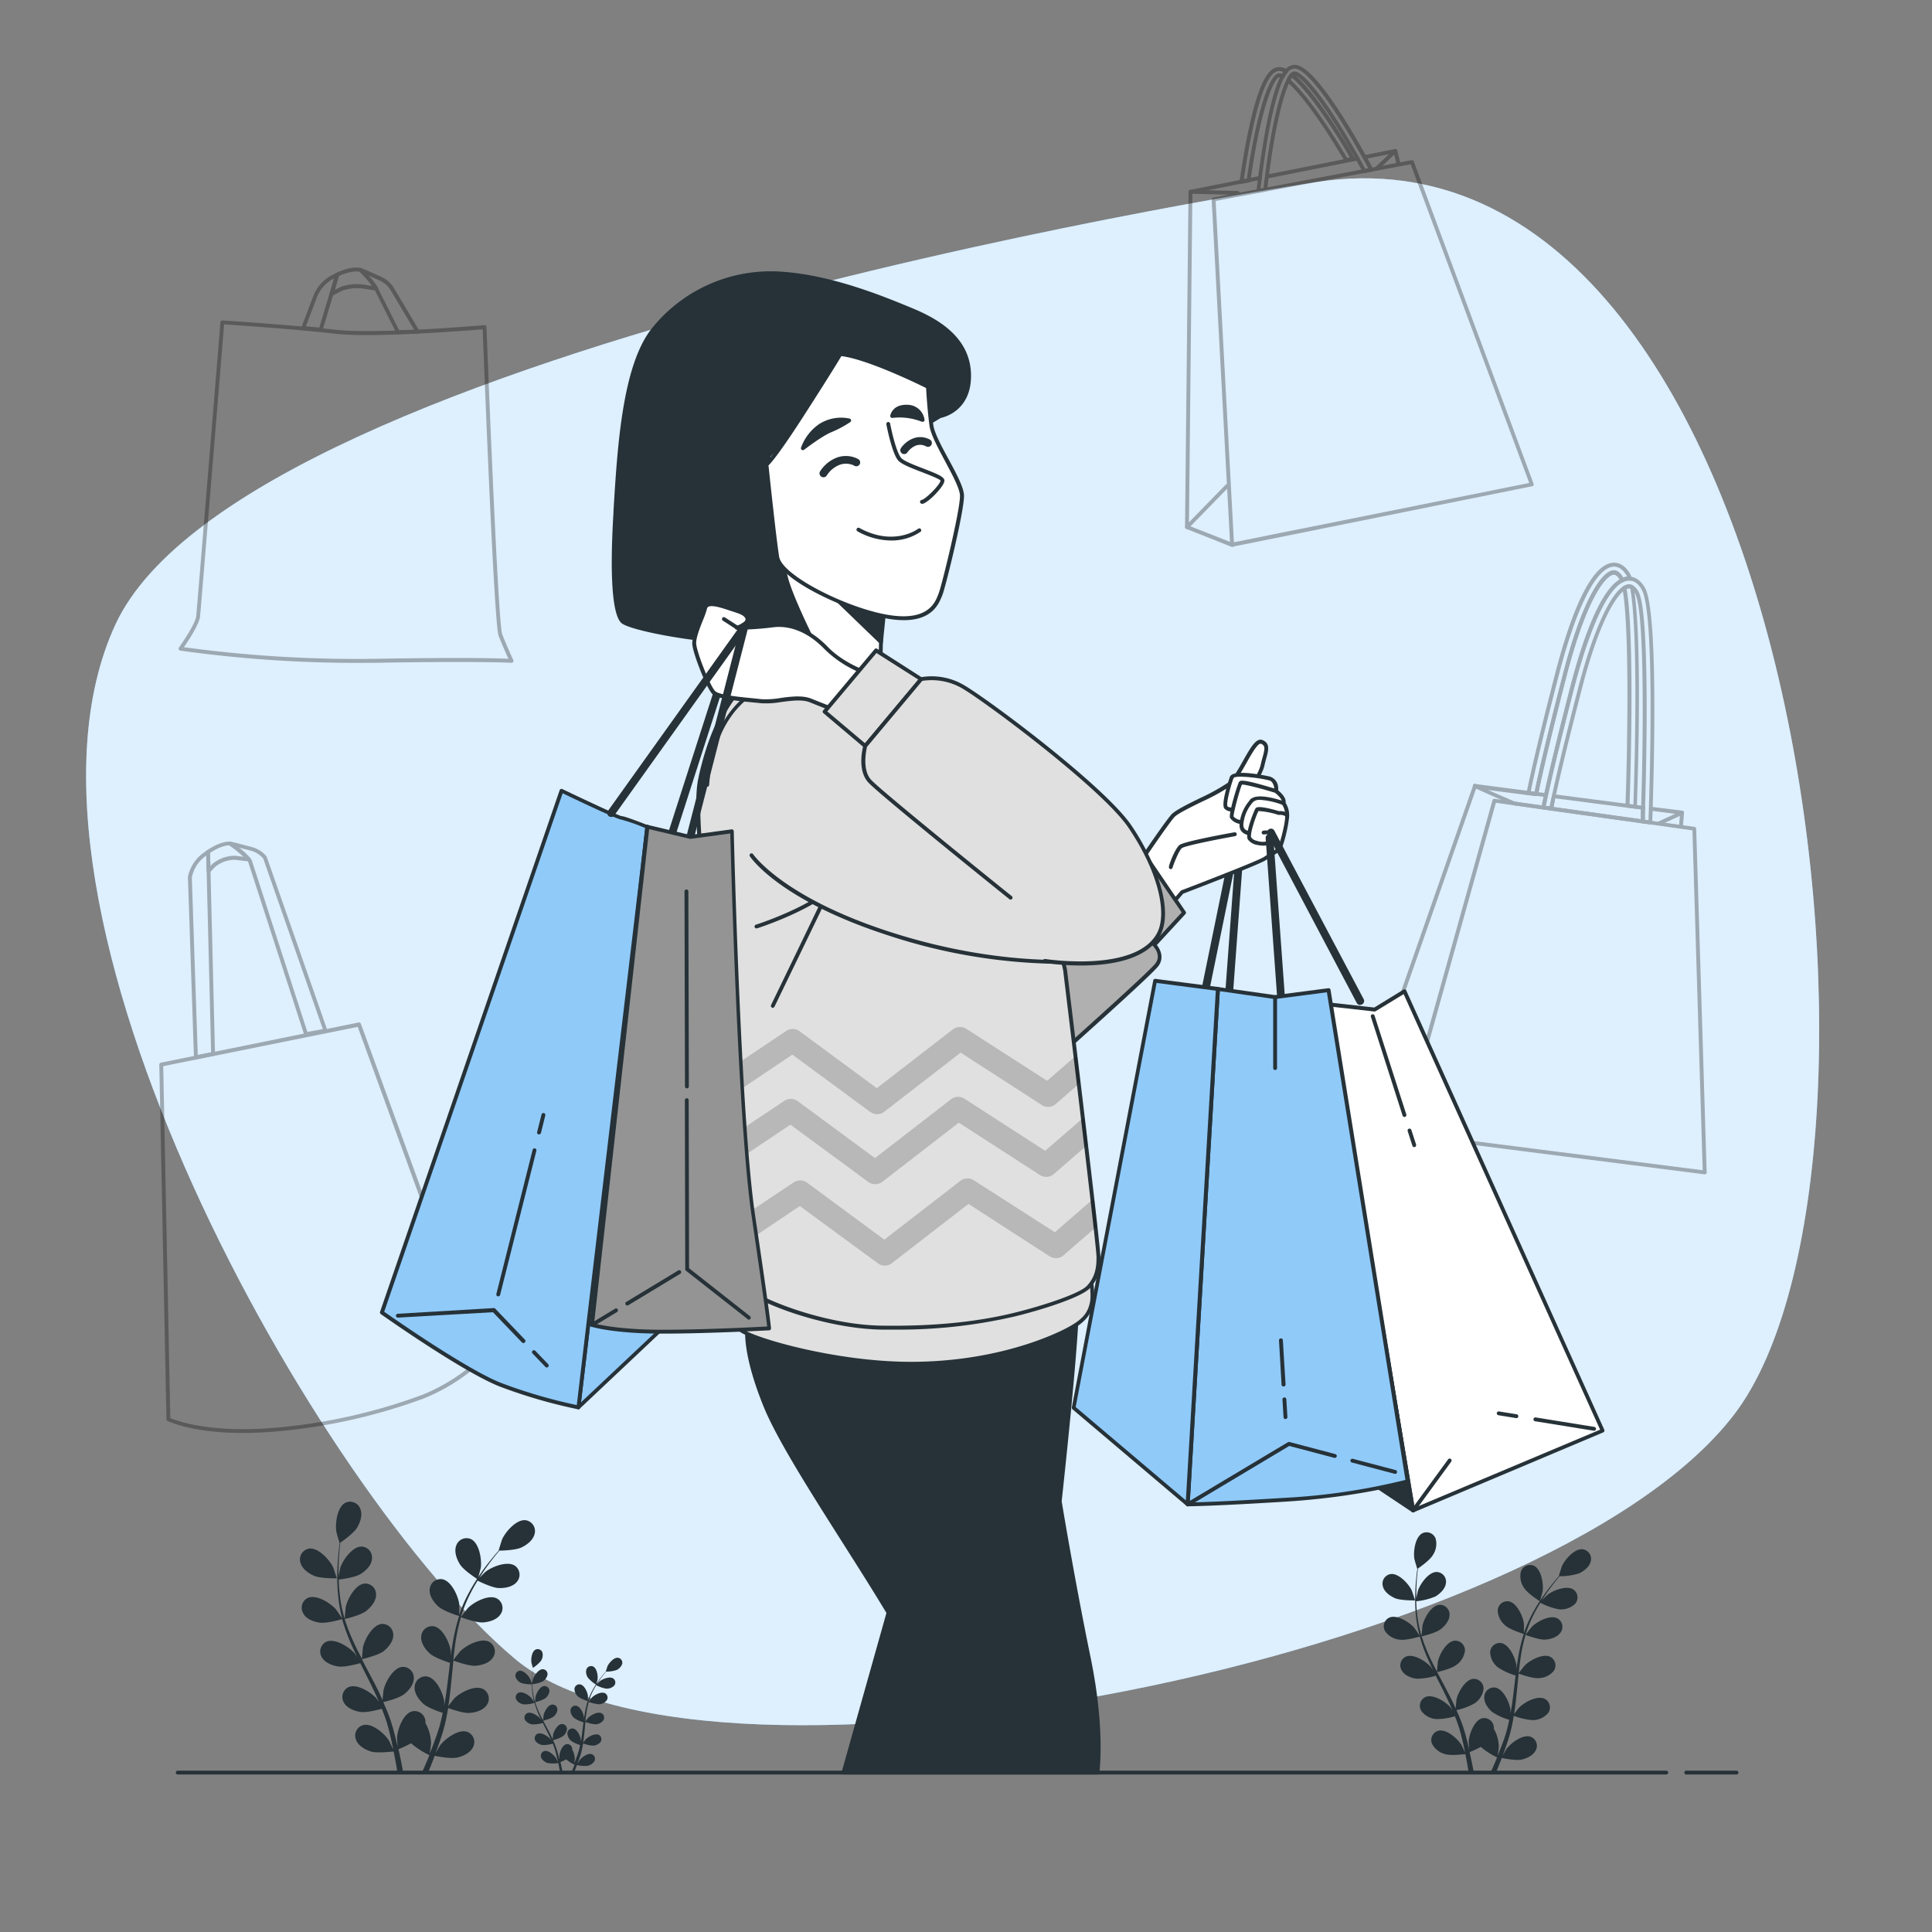 <svg xmlns="http://www.w3.org/2000/svg" viewBox="0 0 500 500"><rect x="0" y="0" width="500" height="500" fill="#808080" stroke="none"/><g id="freepik--background-simple--inject-71"><path d="M340.69,47.11S63.5,88.77,29.85,161.67,82.72,386.79,133.2,429.25,400,430.06,448.85,366,466.47,27.88,340.69,47.11Z" style="fill:#90CAF9"></path><path d="M340.69,47.11S63.5,88.77,29.85,161.67,82.72,386.79,133.2,429.25,400,430.06,448.85,366,466.47,27.88,340.69,47.11Z" style="fill:#fff;opacity:0.7"></path></g><g id="freepik--Plants--inject-71"><path d="M361,413.6c1.52.66,5.23.58,5.23.58s-.8-2.43-.87-2.58c-.81-1.7-3.39-4.52-5.48-4.23a2.5,2.5,0,0,0-2,3.13C358.22,412,359.71,413,361,413.6Z" style="fill:#263238"></path><path d="M362.28,424.35c1.57.23,4.89-.73,5.15-.81a43.18,43.18,0,0,0,2,5.56c.46,1.06.95,2.11,1.45,3.15-.3-.44-.57-.84-.62-.89-1.23-1.43-4.46-3.46-6.4-2.63a2.49,2.49,0,0,0-1.11,3.55c.71,1.31,2.44,2,3.83,2.16a16.56,16.56,0,0,0,5-.76c.2.39.39.79.59,1.19,1,1.91,1.93,3.81,2.82,5.71.31.67.59,1.34.88,2-.27-.39-.5-.72-.54-.76-1.23-1.43-4.46-3.47-6.41-2.64a2.51,2.51,0,0,0-1.11,3.56,5.24,5.24,0,0,0,3.84,2.15,15.79,15.79,0,0,0,4.87-.73c.28.7.55,1.39.78,2.08.15.47.33.91.45,1.39s.27.94.4,1.41c.21.9.44,1.83.63,2.72.14.61.26,1.2.38,1.8-.31-.67-.93-2-1-2.07-1-1.6-3.88-4.1-5.93-3.57a2.5,2.5,0,0,0-1.64,3.34,5.29,5.29,0,0,0,3.47,2.72c1.48.45,4.77,0,5.18,0,.2,1,.38,1.94.54,2.85.12.67.22,1.31.32,1.93h1.32c-.12-.69-.26-1.41-.41-2.16-.2-1-.43-2.06-.67-3.15a28.11,28.11,0,0,0,2.89-1.36,18.54,18.54,0,0,0,4.22,2.72c-.38.92-.76,1.82-1.13,2.67-.19.44-.38.86-.57,1.28h1.4c.11-.26.21-.52.33-.8.38-.94.78-1.95,1.18-3,.39.09,3.65.75,5.17.41,1.37-.31,3-1.09,3.65-2.45a2.49,2.49,0,0,0-1.38-3.46c-2-.67-5.06,1.6-6.18,3.12-.07.09-.68,1.14-1.05,1.81.16-.42.32-.84.48-1.28.32-.87.61-1.75.93-2.7.14-.46.28-.92.42-1.4s.25-1,.37-1.46c.28-1.14.5-2.32.69-3.5a16.79,16.79,0,0,0,4.91,1.12,5.24,5.24,0,0,0,4-1.86,2.51,2.51,0,0,0-.85-3.63c-1.88-1-5.24.82-6.58,2.15-.09.08-.94,1.14-1.4,1.74.12-.72.23-1.43.32-2.15.26-2.1.46-4.23.67-6.36.06-.65.13-1.3.2-1.94.27.1,3.49,1.3,5.07,1.18a5.21,5.21,0,0,0,4-1.86,2.51,2.51,0,0,0-.84-3.63c-1.88-1-5.25.82-6.59,2.15-.1.1-1.33,1.63-1.62,2,.15-1.43.32-2.85.53-4.25a44.46,44.46,0,0,1,1.22-5.58c.13,0,3.48,1.31,5.1,1.2,1.41-.1,3.18-.62,4-1.87a2.51,2.51,0,0,0-.84-3.63c-1.88-1-5.25.82-6.59,2.15-.1.11-1.42,1.76-1.64,2.07,0-.1.05-.22.09-.32a32.4,32.4,0,0,1,2.21-5.29c.48-.94,1-1.81,1.51-2.65a16.86,16.86,0,0,0,4.83,1.7,5.28,5.28,0,0,0,4.17-1.42,2.51,2.51,0,0,0-.44-3.7c-1.76-1.17-5.31.24-6.78,1.42-.08.06-.83.8-1.36,1.35.24-.38.48-.77.71-1.12.89-1.33,1.78-2.5,2.58-3.53.46-.57.88-1.09,1.29-1.57a16.46,16.46,0,0,0,5-.72c1.28-.6,2.74-1.71,3.05-3.17a2.5,2.5,0,0,0-2.1-3.08c-2.1-.23-4.6,2.65-5.37,4.38-.06.14-.83,2.6-.79,2.59h0c-.4.46-.82.95-1.27,1.49-.82,1-1.74,2.16-2.66,3.48a43.21,43.21,0,0,0-2.75,4.39,32.45,32.45,0,0,0-2.36,5.3s0,0,0,.07c0-.62,0-2.35,0-2.49-.25-1.87-1.82-5.34-3.9-5.73a2.5,2.5,0,0,0-2.88,2.35,5.25,5.25,0,0,0,2,3.92c1.18,1.06,4.48,2.09,4.74,2.17a43.34,43.34,0,0,0-1.39,5.74c-.2,1.13-.37,2.28-.53,3.43,0-.54,0-1,0-1.08-.25-1.87-1.82-5.35-3.9-5.73a2.5,2.5,0,0,0-2.88,2.35,5.22,5.22,0,0,0,2,3.92,16.66,16.66,0,0,0,4.59,2.12c-.05.44-.11.88-.16,1.32-.26,2.13-.5,4.24-.8,6.32-.11.73-.24,1.44-.37,2.16,0-.48,0-.88,0-.94-.25-1.87-1.82-5.35-3.9-5.73a2.5,2.5,0,0,0-2.88,2.35c-.13,1.49.95,3,2,3.92a15.64,15.64,0,0,0,4.46,2.07c-.15.73-.31,1.46-.49,2.16-.13.48-.23.94-.39,1.41l-.45,1.39c-.32.88-.64,1.78-1,2.62-.23.59-.46,1.15-.68,1.71.11-.72.31-2.15.31-2.27a9.81,9.81,0,0,0-1.3-4.73,3.39,3.39,0,0,0,0-.55,2.5,2.5,0,0,0-3.06-2.12c-2,.54-3.34,4.13-3.43,6,0,.11.06,1.33.12,2.09-.1-.44-.2-.87-.31-1.33-.21-.9-.45-1.8-.71-2.76l-.42-1.4c-.13-.47-.33-.95-.49-1.43-.41-1.11-.87-2.21-1.36-3.3a16.5,16.5,0,0,0,4.71-1.77,5.23,5.23,0,0,0,2.3-3.76,2.51,2.51,0,0,0-2.71-2.56c-2.1.23-3.92,3.58-4.31,5.43,0,.11-.14,1.47-.2,2.22-.3-.66-.6-1.32-.92-2-.94-1.9-1.95-3.78-2.95-5.67l-.91-1.73c.29-.07,3.63-.84,4.89-1.81a5.23,5.23,0,0,0,2.3-3.76,2.51,2.51,0,0,0-2.71-2.56c-2.1.23-3.92,3.58-4.3,5.43,0,.14-.21,2.09-.23,2.59-.66-1.27-1.31-2.55-1.9-3.83a45.59,45.59,0,0,1-2.06-5.33c.13,0,3.62-.83,4.91-1.82,1.12-.86,2.31-2.26,2.3-3.75a2.51,2.51,0,0,0-2.7-2.57c-2.11.23-3.93,3.58-4.31,5.43,0,.15-.22,2.25-.23,2.63,0-.1-.08-.21-.11-.32a32.62,32.62,0,0,1-1.07-5.62c-.12-1.05-.17-2.07-.2-3.05a16.88,16.88,0,0,0,5-1.25c1.2-.73,2.54-2,2.69-3.48a2.5,2.5,0,0,0-2.41-2.84c-2.11,0-4.29,3.12-4.87,4.92,0,.1-.25,1.12-.39,1.88,0-.45,0-.91,0-1.33,0-1.6.1-3.07.2-4.36.07-.74.14-1.4.21-2,.61-.43,3.06-2.15,3.81-3.39a5.27,5.27,0,0,0,.79-4.33,2.5,2.5,0,0,0-3.45-1.41c-1.88,1-2.37,4.75-2.06,6.61,0,.16.74,2.63.77,2.61l0,0c-.09.59-.17,1.23-.24,1.93-.13,1.3-.27,2.77-.3,4.37a41.85,41.85,0,0,0,.12,5.19,32.39,32.39,0,0,0,1,5.72.14.14,0,0,1,0,.07c-.33-.53-1.31-2-1.4-2.06-1.23-1.43-4.46-3.46-6.41-2.63a2.5,2.5,0,0,0-1.11,3.55A5.24,5.24,0,0,0,362.28,424.35Z" style="fill:#263238"></path><path d="M398.54,414.42s.68-2.47.7-2.63c.26-1.87-.33-5.64-2.24-6.56a2.5,2.5,0,0,0-3.4,1.51,5.23,5.23,0,0,0,.9,4.31C395.4,412.44,398.54,414.41,398.54,414.42Z" style="fill:#263238"></path><path d="M81.28,407.81c1.71.75,5.9.66,5.9.66s-.9-2.74-1-2.91c-.91-1.92-3.82-5.1-6.18-4.78a2.82,2.82,0,0,0-2.27,3.54C78.14,406,79.82,407.18,81.28,407.81Z" style="fill:#263238"></path><path d="M82.73,419.94c1.77.26,5.51-.82,5.81-.91a50.24,50.24,0,0,0,2.26,6.27c.52,1.19,1.07,2.38,1.64,3.55-.34-.49-.65-.94-.7-1-1.39-1.61-5-3.9-7.23-3a2.83,2.83,0,0,0-1.25,4c.81,1.48,2.76,2.21,4.33,2.44s4.8-.63,5.65-.87c.22.45.44.9.67,1.35,1.08,2.16,2.17,4.3,3.17,6.44.36.75.68,1.51,1,2.26-.3-.44-.56-.81-.61-.86-1.39-1.62-5-3.91-7.23-3a2.83,2.83,0,0,0-1.25,4c.81,1.48,2.75,2.21,4.33,2.44s4.49-.55,5.49-.82c.31.78.62,1.56.89,2.33.17.53.37,1,.5,1.58l.45,1.58c.24,1,.5,2.07.71,3.07.16.7.29,1.36.43,2-.35-.75-1.05-2.21-1.12-2.33-1.14-1.8-4.39-4.62-6.7-4a2.81,2.81,0,0,0-1.84,3.77c.57,1.58,2.38,2.6,3.91,3.07s5.38,0,5.84,0c.23,1.11.43,2.19.61,3.21l.37,2.18h1.48c-.14-.78-.29-1.59-.46-2.44-.22-1.13-.48-2.33-.76-3.55a34,34,0,0,0,3.26-1.54,20.78,20.78,0,0,0,4.76,3.07c-.43,1.05-.85,2.06-1.27,3l-.64,1.45h1.57c.12-.3.25-.59.38-.9.43-1.06.88-2.2,1.32-3.38.45.09,4.12.84,5.84.45,1.55-.35,3.43-1.23,4.12-2.76a2.82,2.82,0,0,0-1.56-3.9c-2.26-.76-5.71,1.8-7,3.52-.08.1-.77,1.29-1.19,2,.18-.48.36-.94.54-1.44.36-1,.7-2,1.06-3.05.15-.52.31-1,.47-1.57s.28-1.1.42-1.66c.31-1.29.56-2.61.78-3.95.86.31,3.94,1.38,5.53,1.27s3.58-.69,4.5-2.1a2.83,2.83,0,0,0-1-4.1c-2.12-1.09-5.92.92-7.43,2.43-.09.09-1,1.29-1.57,2,.13-.81.26-1.61.36-2.43.29-2.36.51-4.77.75-7.16.07-.74.15-1.47.23-2.2.3.11,3.93,1.47,5.72,1.34,1.59-.11,3.58-.69,4.5-2.11a2.82,2.82,0,0,0-1-4.09c-2.12-1.09-5.92.92-7.43,2.43-.12.11-1.5,1.84-1.83,2.3.17-1.62.36-3.22.6-4.8a50.23,50.23,0,0,1,1.38-6.3c.14.06,3.92,1.49,5.75,1.36,1.59-.11,3.58-.7,4.5-2.11a2.82,2.82,0,0,0-.95-4.09c-2.12-1.1-5.92.92-7.43,2.42-.12.12-1.61,2-1.85,2.34l.09-.37a36.88,36.88,0,0,1,2.5-6c.54-1.06,1.12-2.05,1.7-3,.68.34,3.79,1.85,5.45,1.91s3.64-.29,4.71-1.59a2.84,2.84,0,0,0-.5-4.18c-2-1.32-6,.27-7.65,1.6-.09.07-.93.91-1.53,1.52l.8-1.26c1-1.5,2-2.82,2.91-4,.52-.65,1-1.23,1.45-1.77.84,0,4.22-.12,5.69-.81s3.09-1.94,3.44-3.59a2.82,2.82,0,0,0-2.36-3.47c-2.37-.26-5.19,3-6.06,4.94-.07.17-.94,2.93-.9,2.93h0c-.45.51-.92,1.06-1.43,1.68-.93,1.14-2,2.43-3,3.92a48.24,48.24,0,0,0-3.11,5,35.48,35.48,0,0,0-2.66,6s0,0,0,.08c0-.7,0-2.66,0-2.81-.27-2.11-2-6-4.39-6.47a2.83,2.83,0,0,0-3.26,2.66c-.13,1.68,1.08,3.36,2.27,4.42,1.34,1.19,5,2.35,5.35,2.44a51.08,51.08,0,0,0-1.57,6.48c-.23,1.28-.42,2.57-.59,3.87,0-.6,0-1.14,0-1.22-.28-2.11-2-6-4.39-6.47a2.83,2.83,0,0,0-3.26,2.66c-.14,1.68,1.08,3.36,2.27,4.42s4.35,2.12,5.18,2.39l-.18,1.5c-.29,2.39-.57,4.78-.91,7.12-.12.82-.27,1.63-.41,2.43,0-.53,0-1,0-1.05-.27-2.12-2-6-4.39-6.47a2.83,2.83,0,0,0-3.26,2.65c-.14,1.68,1.08,3.36,2.27,4.42s4,2,5,2.35c-.18.82-.35,1.64-.56,2.43-.15.54-.26,1.06-.44,1.59l-.51,1.57c-.36,1-.72,2-1.09,3-.26.66-.51,1.29-.77,1.92.13-.81.35-2.42.35-2.56a10.9,10.9,0,0,0-1.47-5.33,2.56,2.56,0,0,0,0-.62,2.82,2.82,0,0,0-3.45-2.4c-2.3.61-3.77,4.66-3.88,6.79,0,.12.08,1.49.15,2.36l-.35-1.51c-.24-1-.52-2-.8-3.12l-.48-1.57c-.15-.53-.37-1.08-.56-1.62-.45-1.24-1-2.49-1.53-3.72.89-.22,4-1,5.32-2s2.6-2.55,2.59-4.23a2.82,2.82,0,0,0-3-2.89c-2.37.25-4.43,4-4.86,6.12,0,.13-.17,1.66-.23,2.5-.34-.74-.68-1.48-1-2.22-1.06-2.14-2.2-4.26-3.33-6.39-.35-.65-.68-1.31-1-2,.32-.07,4.09-1,5.51-2,1.26-1,2.6-2.55,2.59-4.24a2.83,2.83,0,0,0-3-2.89c-2.37.26-4.43,4-4.86,6.13,0,.15-.23,2.36-.25,2.92-.75-1.44-1.48-2.88-2.14-4.33a48.31,48.31,0,0,1-2.33-6c.14,0,4.09-.93,5.54-2.05,1.27-1,2.6-2.55,2.59-4.23a2.82,2.82,0,0,0-3-2.89c-2.37.25-4.43,4-4.86,6.12,0,.16-.24,2.54-.25,3l-.13-.36a36.45,36.45,0,0,1-1.2-6.35c-.14-1.19-.2-2.33-.23-3.44.75-.09,4.18-.54,5.6-1.4s2.87-2.26,3-3.93a2.82,2.82,0,0,0-2.71-3.21c-2.39,0-4.85,3.53-5.51,5.55,0,.11-.27,1.27-.43,2.12,0-.5,0-1,0-1.5,0-1.8.12-3.45.23-4.92.07-.83.15-1.58.24-2.28.69-.47,3.45-2.42,4.3-3.81s1.5-3.32.88-4.89a2.82,2.82,0,0,0-3.88-1.6c-2.12,1.1-2.68,5.37-2.33,7.47,0,.18.83,3,.87,2.94l0,0c-.09.67-.19,1.4-.27,2.19-.15,1.46-.3,3.11-.34,4.93a48.87,48.87,0,0,0,.14,5.85,37.29,37.29,0,0,0,1.08,6.45l0,.08c-.38-.59-1.48-2.21-1.58-2.32-1.39-1.61-5-3.91-7.23-3a2.82,2.82,0,0,0-1.25,4C79.21,419,81.15,419.71,82.73,419.94Z" style="fill:#263238"></path><path d="M123.64,408.73s.76-2.78.79-3c.29-2.11-.38-6.36-2.53-7.4a2.82,2.82,0,0,0-3.84,1.7c-.58,1.58.15,3.53,1,4.86C120.09,406.5,123.64,408.73,123.64,408.73Z" style="fill:#263238"></path><path d="M135,435.59a9.27,9.27,0,0,0,2.69.3s-.41-1.25-.45-1.33c-.41-.87-1.74-2.31-2.81-2.17a1.29,1.29,0,0,0-1,1.61A2.68,2.68,0,0,0,135,435.59Z" style="fill:#263238"></path><path d="M135.69,441.1a8.82,8.82,0,0,0,2.64-.41,23.27,23.27,0,0,0,1,2.85c.24.54.49,1.08.75,1.61l-.32-.45c-.63-.73-2.29-1.78-3.29-1.35a1.28,1.28,0,0,0-.56,1.82,2.66,2.66,0,0,0,2,1.11,8.64,8.64,0,0,0,2.57-.39l.3.61c.5,1,1,1.95,1.45,2.93q.24.51.45,1l-.27-.39c-.64-.73-2.29-1.77-3.29-1.35a1.28,1.28,0,0,0-.57,1.82,2.68,2.68,0,0,0,2,1.11,8.49,8.49,0,0,0,2.5-.37c.14.35.28.71.4,1.06s.16.47.23.71.13.49.2.72c.11.47.23.95.32,1.4s.14.62.2.92l-.51-1.06c-.52-.82-2-2.1-3-1.83a1.28,1.28,0,0,0-.83,1.72,2.69,2.69,0,0,0,1.77,1.39,8.84,8.84,0,0,0,2.66,0c.1.5.2,1,.28,1.46s.11.67.16,1h.68c-.07-.35-.13-.72-.21-1.11s-.22-1.06-.35-1.61a15.35,15.35,0,0,0,1.49-.7,9.17,9.17,0,0,0,2.16,1.39c-.19.48-.39.94-.58,1.37-.1.23-.19.45-.29.66h.71l.18-.41c.19-.48.4-1,.6-1.54a8.4,8.4,0,0,0,2.65.21,2.69,2.69,0,0,0,1.88-1.26,1.28,1.28,0,0,0-.71-1.77c-1-.35-2.6.82-3.17,1.6,0,.05-.35.59-.54.93l.24-.66c.17-.44.32-.89.48-1.38.07-.24.14-.48.22-.72s.12-.5.19-.75c.14-.59.25-1.19.35-1.8a8.29,8.29,0,0,0,2.52.58,2.66,2.66,0,0,0,2-.95A1.29,1.29,0,0,0,155,449c-1-.49-2.69.42-3.38,1.11,0,0-.48.59-.71.89.06-.37.12-.73.16-1.11.14-1.07.24-2.16.34-3.25,0-.34.07-.67.11-1a8.91,8.91,0,0,0,2.6.61,2.67,2.67,0,0,0,2-1,1.28,1.28,0,0,0-.43-1.86c-1-.5-2.69.42-3.38,1.1-.05,0-.68.84-.83,1,.08-.73.17-1.46.28-2.18a21.29,21.29,0,0,1,.62-2.86,9.3,9.3,0,0,0,2.62.61,2.64,2.64,0,0,0,2-1,1.28,1.28,0,0,0-.43-1.86c-1-.49-2.69.42-3.38,1.11-.05.05-.73.89-.84,1.06,0-.06,0-.12.05-.17a15.72,15.72,0,0,1,1.13-2.71c.25-.48.51-.93.78-1.36a8.65,8.65,0,0,0,2.47.87,2.66,2.66,0,0,0,2.14-.73,1.27,1.27,0,0,0-.22-1.89c-.91-.6-2.73.12-3.48.72,0,0-.43.41-.7.7.12-.2.25-.4.37-.58.45-.68.91-1.28,1.32-1.81.23-.29.45-.56.66-.8a8.82,8.82,0,0,0,2.58-.37,2.69,2.69,0,0,0,1.57-1.63,1.29,1.29,0,0,0-1.08-1.58c-1.07-.12-2.36,1.36-2.75,2.25,0,.07-.43,1.33-.41,1.33h0c-.2.23-.42.48-.65.76-.42.52-.89,1.11-1.36,1.78a23.26,23.26,0,0,0-1.42,2.26,16.08,16.08,0,0,0-1.2,2.72v0c0-.32,0-1.21,0-1.27-.13-1-.93-2.75-2-2.94a1.28,1.28,0,0,0-1.48,1.2,2.68,2.68,0,0,0,1,2,8.75,8.75,0,0,0,2.43,1.11,22.69,22.69,0,0,0-.71,2.95c-.1.58-.19,1.17-.27,1.76,0-.28,0-.52,0-.56-.13-1-.93-2.74-2-2.94a1.28,1.28,0,0,0-1.48,1.21,2.69,2.69,0,0,0,1,2,8.49,8.49,0,0,0,2.36,1.09c0,.22-.06.45-.08.68-.14,1.08-.26,2.17-.42,3.23,0,.38-.12.74-.18,1.11,0-.24,0-.45,0-.48-.12-1-.93-2.74-2-2.94a1.28,1.28,0,0,0-1.48,1.21,2.68,2.68,0,0,0,1,2,8.15,8.15,0,0,0,2.29,1.06c-.08.38-.16.75-.25,1.11s-.12.48-.21.72-.15.48-.23.72c-.16.44-.32.91-.49,1.34s-.24.59-.35.88c.06-.38.16-1.11.16-1.17a5.07,5.07,0,0,0-.67-2.42,1.42,1.42,0,0,0,0-.29,1.28,1.28,0,0,0-1.57-1.09c-1.05.28-1.71,2.12-1.76,3.09,0,.06,0,.68.06,1.07,0-.23-.1-.45-.16-.68-.11-.47-.23-.93-.36-1.42-.07-.24-.14-.48-.22-.72s-.17-.48-.25-.73c-.21-.57-.44-1.13-.7-1.69a8.5,8.5,0,0,0,2.42-.91,2.68,2.68,0,0,0,1.18-1.93,1.28,1.28,0,0,0-1.39-1.31c-1.08.12-2,1.83-2.21,2.78,0,.06-.07.76-.1,1.14l-.47-1c-.49-1-1-1.94-1.52-2.9l-.46-.9a8.9,8.9,0,0,0,2.5-.92,2.65,2.65,0,0,0,1.18-1.93,1.27,1.27,0,0,0-1.38-1.31c-1.08.11-2,1.83-2.21,2.78,0,.07-.11,1.07-.12,1.33-.34-.65-.67-1.31-1-2a21.34,21.34,0,0,1-1.06-2.73,9.08,9.08,0,0,0,2.52-.93,2.71,2.71,0,0,0,1.18-1.93,1.28,1.28,0,0,0-1.39-1.31c-1.08.12-2,1.83-2.21,2.78,0,.08-.11,1.16-.11,1.35l-.06-.16a16.3,16.3,0,0,1-.55-2.89c-.06-.54-.09-1-.1-1.56a8.55,8.55,0,0,0,2.54-.64,2.63,2.63,0,0,0,1.38-1.79,1.27,1.27,0,0,0-1.23-1.45c-1.08,0-2.2,1.6-2.5,2.52,0,.05-.13.58-.2,1,0-.22,0-.46,0-.68,0-.82.05-1.57.1-2.23,0-.38.07-.72.11-1a8.53,8.53,0,0,0,2-1.74,2.7,2.7,0,0,0,.4-2.22,1.29,1.29,0,0,0-1.77-.72c-1,.5-1.21,2.43-1.06,3.39,0,.08.38,1.35.4,1.34h0c0,.3-.09.63-.13,1-.06.66-.13,1.42-.15,2.24a24.25,24.25,0,0,0,.06,2.66,16.64,16.64,0,0,0,.5,2.93v0c-.17-.27-.67-1-.72-1.06-.63-.73-2.29-1.77-3.29-1.35a1.29,1.29,0,0,0-.57,1.83A2.68,2.68,0,0,0,135.69,441.1Z" style="fill:#263238"></path><path d="M154.29,436s.35-1.27.36-1.35c.13-1-.17-2.89-1.15-3.36a1.29,1.29,0,0,0-1.75.77,2.67,2.67,0,0,0,.47,2.21A9.27,9.27,0,0,0,154.29,436Z" style="fill:#263238"></path></g><g id="freepik--shopping-bags--inject-71"><g style="opacity:0.3"><path d="M321.3,47.49a.5.5,0,0,1-.5-.57c.13-.86.28-1.88.45-3,.44-2.73,1-6.34,1.81-10,3.09-14.58,5.81-16.55,8.06-16.55h0a4.18,4.18,0,0,1,2,.6.48.48,0,0,1,.25.35.5.5,0,0,1-.11.42,7.4,7.4,0,0,0-.86,1.27.45.45,0,0,1-.3.24.46.46,0,0,1-.38,0,1.46,1.46,0,0,0-.65-.24h0c-1.18,0-4.45,7-7,23.74-.15.93-.28,1.88-.42,2.85l0,.18a.51.51,0,0,1-.41.43l-1.81.33Zm9.84-29.14h0c-1.61,0-4.09,1.63-7.08,15.76-.77,3.62-1.37,7.21-1.8,9.93-.13.85-.25,1.64-.35,2.33l.78-.14q.18-1.38.39-2.7C325,31.29,328.15,19,331.07,19h0a1.91,1.91,0,0,1,.69.15c.11-.18.23-.36.35-.53A2.66,2.66,0,0,0,331.14,18.35Zm0-.5h0Z"></path><path d="M348.38,41.88a.5.5,0,0,1-.43-.25c-.48-.82-.72-1.22-1.1-1.85l-.27-.45C339.13,27,334.66,22.55,333.09,21.19a.51.51,0,0,1-.12-.6A5.58,5.58,0,0,1,334,19a.5.5,0,0,1,.66,0c4.49,3.61,10.4,12.57,14.57,19.45.38.64.61,1.06.82,1.48s.31.58.52.93a.49.49,0,0,1,0,.47.48.48,0,0,1-.38.28l-1.76.25ZM334,20.7c3.39,3.06,8.25,9.62,13.4,18.12l.27.45.93,1.56.71-.1-.17-.33c-.21-.4-.43-.81-.8-1.42-4-6.62-9.64-15.17-14-18.89C334.31,20.24,334.18,20.44,334,20.7Z"></path><path d="M318.87,141.49a.51.51,0,0,1-.31-.11.52.52,0,0,1-.19-.37l-4.79-89.35a.51.51,0,0,1,.41-.52l51.33-9.69a.51.51,0,0,1,.56.32l31,83.4a.51.51,0,0,1,0,.42.47.47,0,0,1-.34.24L319,141.48ZM314.6,52l4.73,88.34L395.77,125,365.09,42.51Z"></path><path d="M325.68,49.9a.5.5,0,0,1-.5-.56c.11-.94.25-2.08.41-3.35.39-3,.94-7,1.66-11,1.36-7.62,2.76-12.67,4.29-15.45a7.71,7.71,0,0,1,1-1.44,3.32,3.32,0,0,1,2.57-1.32c4.41.07,12.49,12.91,18.48,23.67.68,1.21,1.28,2.31,1.79,3.26a.48.48,0,0,1,0,.45.51.51,0,0,1-.36.28l-1.82.34a.51.51,0,0,1-.53-.26c-.6-1.13-1.19-2.19-1.76-3.23C341.76,24.88,336.27,19.54,335,19.52a.66.66,0,0,0-.32.22,4.47,4.47,0,0,0-.85,1.29c-1.54,3-3.78,11.13-5.48,24.72-.14,1-.25,2-.37,3.09l0,.27a.5.5,0,0,1-.41.43l-1.81.35ZM335,17.75a2.22,2.22,0,0,0-1.77,1,7.4,7.4,0,0,0-.86,1.27c-1.45,2.65-2.86,7.74-4.18,15.15-.71,4-1.26,8-1.65,11-.12,1-.23,1.88-.32,2.67l.77-.15c.12-1,.23-2,.37-3,1.46-11.66,3.54-21,5.57-25A5.58,5.58,0,0,1,334,19a1.47,1.47,0,0,1,1-.51c2.17,0,8.17,6.93,16.72,22.26l1.59,2.91.79-.14c-.44-.8-.92-1.69-1.46-2.64-8.18-14.67-14.6-23.11-17.62-23.16Z"></path><path d="M318.87,141.49a.43.43,0,0,1-.19,0L307,136.87a.49.49,0,0,1-.31-.47l.9-86.78a.51.51,0,0,1,.15-.35.62.62,0,0,1,.36-.14l12.23.3a.5.5,0,0,1,.49.51.49.49,0,0,1-.51.49l-11.73-.29-.89,85.92,11.35,4.46a.5.5,0,0,1-.18,1Z"></path><path d="M307.2,136.9a.46.46,0,0,1-.35-.14.49.49,0,0,1,0-.7l10.34-10.61a.5.5,0,1,1,.72.7l-10.35,10.6A.47.47,0,0,1,307.2,136.9Z"></path><path d="M361.92,42.88a.5.5,0,0,1-.49-.38l-.71-2.84-7.49,1.49a.5.5,0,0,1-.59-.39.49.49,0,0,1,.39-.59l8-1.59a.5.5,0,0,1,.58.37l.82,3.31a.5.5,0,0,1-.36.61Z"></path><path d="M327.89,46.19a.49.49,0,0,1-.49-.4.5.5,0,0,1,.39-.59l23.44-4.67a.49.49,0,0,1,.59.39.5.5,0,0,1-.39.59L328,46.18Z"></path><path d="M308.1,50.13a.5.5,0,0,1-.49-.4.51.51,0,0,1,.39-.59l18-3.58a.5.5,0,0,1,.59.39.51.51,0,0,1-.39.59l-18,3.58Z"></path><path d="M356.28,44.11a.52.52,0,0,1-.36-.16.5.5,0,0,1,0-.71l4.81-4.53a.5.5,0,1,1,.69.73L356.62,44A.48.48,0,0,1,356.28,44.11Z"></path></g><g style="opacity:0.3"><path d="M92.18,171.55a329,329,0,0,1-45.54-3.18.49.49,0,0,1-.38-.3.5.5,0,0,1,.05-.49c1.19-1.64,4.3-6.31,4.48-8.18.24-2.37,6.2-75.29,6.26-76a.51.51,0,0,1,.53-.46c.18,0,18.66,1.22,29.38,2.41s38.13-1.18,38.4-1.2a.48.48,0,0,1,.54.48c.81,21.26,3.1,77,4.06,79.48,1.19,3.08,2.86,6.67,2.88,6.71a.5.5,0,0,1-.49.71c-.07,0-7.78-.47-35.09,0C95.55,171.53,93.85,171.55,92.18,171.55ZM47.59,167.5a331.45,331.45,0,0,0,49.65,3c22.52-.39,31.74-.14,34.35,0-.56-1.22-1.69-3.76-2.56-6-1.18-3.06-3.83-72-4.11-79.28-3.87.32-28.14,2.26-38.07,1.16C77.14,85.24,61,84.14,58,83.94c-.53,6.44-6,73.28-6.22,75.56C51.58,161.55,48.74,165.84,47.59,167.5Z"></path><path d="M83,85.81h0l-4.54-.43A.5.5,0,0,1,78,84.7l3.09-8.06a10,10,0,0,1,4.76-5.39l1.2-.62a.51.51,0,0,1,.55.06.53.53,0,0,1,.16.53L83.48,85.45A.49.49,0,0,1,83,85.81Zm-3.84-1.36,3.48.32,3.81-12.71-.15.08A9,9,0,0,0,82,77Z"></path><path d="M103,86.44a.49.49,0,0,1-.44-.28l-5.38-10.7a5.67,5.67,0,0,0-.24-.55,25.89,25.89,0,0,0-4-4.72.5.5,0,0,1-.06-.64c.26-.39.27-.39,5.9,2.15A7.26,7.26,0,0,1,102,74.63l6.51,10.94a.52.52,0,0,1,0,.5.54.54,0,0,1-.43.26l-5.09.11ZM95.34,71.29a18,18,0,0,1,2.45,3.14,3.87,3.87,0,0,1,.28.67l5.21,10.33,3.91-.08-6.07-10.21a6.34,6.34,0,0,0-2.82-2.53Z"></path><path d="M85.83,76.52a.52.52,0,0,1-.32-.11.49.49,0,0,1-.16-.53l1.44-4.94a.49.49,0,0,1,.25-.31c.15-.08,3.66-1.82,6.28-1.29a.52.52,0,0,1,.25.14,27.57,27.57,0,0,1,4.22,5,.51.51,0,0,1,0,.53.49.49,0,0,1-.48.2l-3.13-.49a11.73,11.73,0,0,0-5.75.55l-2.33,1.24A.46.46,0,0,1,85.83,76.52Zm1.86-5.09-1,3.59L88,74.3a12.79,12.79,0,0,1,6.32-.61l2,.31A33,33,0,0,0,93,70.3C91,70,88.41,71.1,87.69,71.43Z"></path></g><g style="opacity:0.3"><path d="M62.81,370.85c-13.11,0-19.16-3-19.46-3.11a.49.49,0,0,1-.27-.44l-1.85-91.78a.51.51,0,0,1,.41-.5l51.18-10.4a.5.5,0,0,1,.57.32L125,351.68a.5.5,0,0,1-.12.53,49.37,49.37,0,0,1-15.07,9.65,146.74,146.74,0,0,1-39.3,8.68C67.68,370.75,65.14,370.85,62.81,370.85ZM44.07,367c1.57.67,10,3.85,26.31,2.57a145,145,0,0,0,39-8.62,48.5,48.5,0,0,0,14.5-9.2l-31.3-86L42.24,275.92Z"></path><path d="M50.7,274.13a.51.51,0,0,1-.31-.11.52.52,0,0,1-.19-.37l-1.56-46.59a.45.45,0,0,1,0-.11,10,10,0,0,1,3.83-6.08l1.08-.81a.5.5,0,0,1,.51-.05.51.51,0,0,1,.29.44l1.29,52.31a.49.49,0,0,1-.4.5l-4.45.86Zm-1.06-47L51.18,273l3.46-.67-1.26-50.92-.3.23A9,9,0,0,0,49.64,227.09Z"></path><path d="M79.21,268.14a.51.51,0,0,1-.48-.35L64.24,223.07a2.58,2.58,0,0,0-.26-.38,27,27,0,0,0-4.73-4,.5.5,0,0,1-.17-.63c.2-.42.2-.42,6.17,1.18a7.24,7.24,0,0,1,3.69,2.36.51.51,0,0,1,.09.16l15.66,44.79a.53.53,0,0,1,0,.41.49.49,0,0,1-.35.24l-5,.93ZM61.86,219.37a18.54,18.54,0,0,1,2.92,2.71,3.45,3.45,0,0,1,.39.62l14.38,44.37,4-.74L68.12,222.17a6.43,6.43,0,0,0-3.13-2Z"></path><path d="M54,225.83a.39.39,0,0,1-.18,0,.5.5,0,0,1-.32-.44l-.18-4.87a.49.49,0,0,1,.2-.42c.14-.1,3.32-2.38,6-2.28a.44.44,0,0,1,.27.09,28,28,0,0,1,5,4.21.52.52,0,0,1,0,.55.49.49,0,0,1-.5.25l-3.56-.41a8,8,0,0,0-5.08,1.87l-1.28,1.33A.48.48,0,0,1,54,225.83Zm.33-5.11.13,3.41.52-.54a9.1,9.1,0,0,1,5.8-2.12l2.28.26a35.05,35.05,0,0,0-3.73-2.95h0C57.42,218.78,55.08,220.24,54.37,220.72Z"></path></g><g style="opacity:0.3"><path d="M441.18,303.91h-.07l-78.5-10a.51.51,0,0,1-.36-.22.52.52,0,0,1-.06-.42l24.07-86.18a.5.5,0,0,1,.55-.36L438.54,214a.51.51,0,0,1,.43.48l2.71,88.95a.52.52,0,0,1-.17.39A.51.51,0,0,1,441.18,303.91ZM363.31,293l77.35,9.86L438,214.89l-50.87-7.13Z"></path><path d="M362.67,293.89a.49.49,0,0,1-.32-.12l-9.59-8.07a.5.5,0,0,1-.15-.55l28.64-81.91a.51.51,0,0,1,.26-.3.58.58,0,0,1,.39,0,.51.51,0,0,1,.3.65.37.37,0,0,1-.05.11l-28.48,81.47L363,293a.5.5,0,0,1-.32.88Z"></path><path d="M353.08,285.81a.49.49,0,0,1-.44-.27.49.49,0,0,1,.21-.67l13.2-6.74a.51.51,0,0,1,.67.22.49.49,0,0,1-.22.67l-13.19,6.74A.46.46,0,0,1,353.08,285.81Z"></path><path d="M435,214.26h0a.5.5,0,0,1-.45-.54l.23-2.93-7.58-1a.51.51,0,0,1-.43-.56.49.49,0,0,1,.56-.43l8.06,1a.51.51,0,0,1,.43.54l-.28,3.4A.5.5,0,0,1,435,214.26Z"></path><path d="M399.49,209.49h-.07l-7.56-1.06-.14,0-10.17-4.53a.5.5,0,0,1,.26-1l15.35,2c.64-3.17,2.5-11.75,7.21-30,5-19.46,10-26.84,13-27.26,1-.14,1.9.49,2.67,1.84a2.8,2.8,0,0,1,.24.52.5.5,0,0,1-.25.62c-5.58,2.75-10.36,18.49-12.72,27.62-5.71,22.17-7.14,29.57-7.37,30.83A.51.51,0,0,1,399.49,209.49Zm-7.42-2,7,1c.42-2.19,2.08-10.14,7.3-30.43,2.86-11.07,7.37-24.77,12.82-28q-.82-1.43-1.65-1.32c-2.07.29-7,6.2-12.21,26.52-4.95,19.17-6.75,27.63-7.29,30.39a.53.53,0,0,1-.56.4l-12.41-1.61Z"></path><path d="M399.91,206.25h-.07l-2.35-.31a.5.5,0,0,1-.43-.56.51.51,0,0,1,.56-.43l2.35.31a.5.5,0,0,1,.44.56A.51.51,0,0,1,399.91,206.25Z"></path><path d="M381.75,203.9h-.05a.5.5,0,0,1-.48-.52.49.49,0,0,1,.52-.48.5.5,0,0,1,.49.52A.48.48,0,0,1,381.75,203.9Z"></path><path d="M429.29,213.61a.48.48,0,0,1-.45-.29.49.49,0,0,1,.24-.66l6-2.75a.5.5,0,0,1,.66.24.5.5,0,0,1-.25.66l-6,2.76A.52.52,0,0,1,429.29,213.61Z"></path><path d="M427.31,213.4l-2.58-.37-.06-.35a.92.92,0,0,1,0-.33c0-.26,0-.5,0-.74s0-.3,0-.44,0-.37,0-.58l.05-1.55c.59-18.56.92-51.13-1.58-55.46a3.14,3.14,0,0,0-1.06-1.2.93.93,0,0,0-.62-.13,2.11,2.11,0,0,0-.83.33c-1.29.82-6,5.15-11.37,26.17-3.81,14.75-5.73,23-6.67,27.41-.36,1.69-.57,2.7-.67,3.2l-.08.48-3-.43.09-.51c.23-1.26,1.67-8.69,7.39-30.9,2.93-11.36,7.61-25.49,13.25-28.27a5.06,5.06,0,0,1,1.46-.47,3.54,3.54,0,0,1,.74,0c1.09,0,2.64.59,3.93,2.85,3.26,5.64,2.48,41.91,2,57.24,0,1.08-.06,2-.09,2.58l0,.57a1.29,1.29,0,0,1-.16.62Zm-1.66-1.25,1,.15,0-.42c0-.63.05-1.5.08-2.58.38-11.9,1.37-51.14-1.85-56.71-.86-1.5-1.91-2.29-3.12-2.35a3.35,3.35,0,0,0-.55,0,4,4,0,0,0-1.16.38c-5.58,2.75-10.36,18.49-12.72,27.62-5.19,20.13-6.84,28.08-7.28,30.32l1,.14c.12-.58.31-1.47.59-2.76.94-4.37,2.86-12.69,6.67-27.44,3.71-14.44,8.13-24.44,11.81-26.78a3.1,3.1,0,0,1,1.23-.47,1.92,1.92,0,0,1,1.23.24,4.09,4.09,0,0,1,1.44,1.58c3.22,5.57,1.88,50.85,1.72,56l-.05,1.55c0,.22,0,.39,0,.57s0,.31,0,.47S425.66,212,425.65,212.15Z"></path><path d="M425.77,213.09h-.68l-24.21-3.38.09-.52c.1-.51.31-1.53.68-3.23l.1-.45,24,3.12-.07,2c0,.21,0,.38,0,.56v.44c0,.25,0,.49,0,.78Zm-23.72-4.24L424.66,212c0-.13,0-.27,0-.4v-.44c0-.19,0-.37,0-.58l0-1.1-22.21-2.88C402.31,207.62,402.16,208.35,402.05,208.85Z"></path><path d="M398,206l-3-.38.1-.52c.39-2,2.08-10.23,7.35-30.69,3.26-12.64,8.46-27.88,14.71-28.74,1.29-.17,3.15.18,4.68,2.81a5.92,5.92,0,0,1,.47,1.1l.21.69-.72,0a3.33,3.33,0,0,0-.55,0,4,4,0,0,0-1.16.38l-.5.24-.19-.52a2.43,2.43,0,0,0-.16-.36c-.56-1-1.12-1.42-1.67-1.35-2.07.29-7,6.2-12.21,26.52-4.95,19.17-6.75,27.63-7.29,30.39Zm-1.8-1.23,1,.12c.64-3.17,2.5-11.75,7.21-30,5-19.46,10-26.84,13-27.26,1-.14,1.9.49,2.67,1.84,0,0,0,0,0,0a5.58,5.58,0,0,1,1-.26h0L421,149c-1-1.71-2.28-2.52-3.68-2.33-4.39.6-9.45,10.81-13.88,28C398.5,193.65,396.71,202.05,396.16,204.77Z"></path><path d="M423.67,209.35l-3-.38,0-.45c.45-12.23,1.17-46.18-.8-56.27l-.07-.34.3-.18a3,3,0,0,1,1.22-.47,1.92,1.92,0,0,1,1.23.24l.21.11,0,.23c2.4,12.76,1,52.48.86,57Zm-1.95-1.25,1,.12c.23-6.43,1.42-43.44-.81-55.93a.86.86,0,0,0-.42,0,1.8,1.8,0,0,0-.53.17C422.78,162.52,422.27,192.87,421.72,208.1Z"></path></g></g><g id="freepik--Character--inject-71"><path d="M228.61,154.62s-.72,8.67-.72,18.3S230.06,184,230.06,184l-33-7.46s2.41-19.74,0-26.48-3.37-10.11-3.37-10.11Z" style="fill:#fff"></path><path d="M230.05,184.49H230L197,177a.5.5,0,0,1-.39-.55c0-.19,2.37-19.69,0-26.24s-3.37-10.11-3.38-10.14a.5.5,0,0,1,.15-.51.48.48,0,0,1,.52-.09l34.91,14.68a.5.5,0,0,1,.3.5c0,.09-.72,8.76-.72,18.26,0,9,1.94,10.65,2,10.66a.52.52,0,0,1,.15.62A.51.51,0,0,1,230.05,184.49Zm-32.42-8.35,31.28,7.07c-.69-1.39-1.52-4.31-1.52-10.29,0-8.44.56-16.23.69-18L194.5,140.81c.45,1.46,1.42,4.5,3.05,9.07C199.8,156.17,198,173.08,197.63,176.14Z" style="fill:#263238"></path><polygon points="210.18 149.01 227.97 166.17 229.56 150.6 210.18 149.01" style="fill:#263238"></polygon><path d="M228,166.67a.52.52,0,0,1-.35-.14l-17.79-17.16a.5.5,0,0,1-.1-.57.48.48,0,0,1,.49-.29l19.38,1.59a.48.48,0,0,1,.34.18.5.5,0,0,1,.12.37l-1.59,15.57a.51.51,0,0,1-.33.42A.47.47,0,0,1,228,166.67Zm-16.43-17,16,15.47,1.43-14Z" style="fill:#263238"></path><path d="M243.3,107.67s7.61-1.17,7.52-10.59-8-14-15.08-17-20.46-8.49-33.67-9.34a39,39,0,0,0-33.2,14.8c-7.36,9.68-8.58,30.35-9.6,47.06s-.33,26.43,1.94,28.27,20.17,5.3,32.78,5.23,15.66-1.72,15.66-1.72-5.09-10.21-6.28-15.08-1.78-6.55-1.78-6.55L198.87,118l26.3-24.74,15.15,6.17,1,9.43Z" style="fill:#263238"></path><path d="M193.62,166.64c-12.77,0-30.38-3.44-32.73-5.34s-3.16-11.64-2.12-28.69l0-.31c1-16.61,2.28-37.29,9.68-47a39.42,39.42,0,0,1,33.63-15c13.12.84,26.4,6.32,33.54,9.26l.29.12c6.56,2.7,15.29,7.45,15.39,17.42.09,9.12-6.88,10.87-7.83,11.06l-1.91,1.16a.48.48,0,0,1-.48,0,.53.53,0,0,1-.28-.4l-1-9.13-14.57-5.94L199.39,118.2l2.69,24.48c.12.34.71,2.13,1.78,6.54,1.16,4.76,6.19,14.88,6.24,15a.5.5,0,0,1-.21.66c-.13.07-3.3,1.71-15.89,1.78Zm6-95.44a38.29,38.29,0,0,0-30.31,14.68c-7.22,9.5-8.47,30-9.48,46.48l0,.31c-1.34,21.91.52,26.85,1.75,27.85,2,1.66,19.55,5.18,32.47,5.12,9.75,0,13.74-1.07,15-1.48-1-2.12-5-10.39-6.08-14.7-1.16-4.78-1.76-6.48-1.77-6.5a.36.36,0,0,1,0-.11l-2.73-24.79a.49.49,0,0,1,.16-.41L224.82,92.9a.54.54,0,0,1,.54-.1L240.51,99a.51.51,0,0,1,.31.41l.92,8.65,1.3-.8a.6.6,0,0,1,.19-.06c.29-.05,7.17-1.24,7.09-10.09-.09-9.27-7.94-13.69-14.77-16.51l-.29-.12C228.17,77.54,215,72.11,202,71.28,201.22,71.23,200.4,71.2,199.58,71.2Z" style="fill:#263238"></path><path d="M217.48,91.62s-1.75,3.07-9.65,15.36-9.51,13.32-9.51,13.32,1.9,18.28,2.78,23.84,19.6,14.34,29.84,15.65,11.7-4.24,12.44-6,5.7-21.8,5.55-25.6-7.31-13.76-7.9-18.14-.87-10-.87-10S224.8,92.35,217.48,91.62Z" style="fill:#fff"></path><path d="M233.89,160.5a24,24,0,0,1-3-.21c-9.9-1.27-29.32-10-30.28-16.07-.87-5.51-2.76-23.69-2.78-23.87a.52.52,0,0,1,.23-.48s1.8-1.4,9.36-13.16c7.79-12.12,9.62-15.31,9.64-15.34a.49.49,0,0,1,.48-.25c7.32.74,22.22,8.22,22.85,8.54a.5.5,0,0,1,.28.42c0,.06.29,5.59.87,9.91.28,2.07,2.15,5.56,4,8.94,2,3.7,3.87,7.2,3.94,9.25.15,3.8-4.81,23.93-5.59,25.81l-.14.35C242.94,156.27,241.29,160.5,233.89,160.5Zm-35-40c.24,2.24,1.94,18.44,2.75,23.56S220.53,158,231,159.3c9.22,1.18,11-3.37,11.76-5.32l.15-.38c.76-1.8,5.66-21.81,5.53-25.39-.08-1.81-2-5.37-3.83-8.81s-3.77-7-4.07-9.28c-.51-3.79-.8-8.49-.87-9.7-2-1-15.19-7.43-21.92-8.26-.6,1-2.94,4.89-9.5,15.09C201.85,117.2,199.55,119.83,198.84,120.5Z" style="fill:#263238"></path><path d="M213.09,123.52a1,1,0,0,1-.51-.15,1,1,0,0,1-.35-1.37,8.86,8.86,0,0,1,4.71-3.7,6.8,6.8,0,0,1,5.05.45,1,1,0,1,1-1,1.71,4.87,4.87,0,0,0-3.51-.23A6.9,6.9,0,0,0,214,123,1,1,0,0,1,213.09,123.52Z" style="fill:#263238"></path><path d="M219.77,108.82a10.08,10.08,0,0,0-7.54,1.37,12.17,12.17,0,0,0-4.45,5.82s4.62-3.6,7.19-4.62A27.82,27.82,0,0,0,219.77,108.82Z" style="fill:#263238"></path><path d="M207.78,116.51a.47.47,0,0,1-.28-.09.5.5,0,0,1-.2-.55,12.59,12.59,0,0,1,4.65-6.09,10.52,10.52,0,0,1,7.94-1.45.52.52,0,0,1,.37.4.51.51,0,0,1-.21.5,28.25,28.25,0,0,1-4.89,2.62c-2.47,1-7,4.52-7.07,4.55A.51.51,0,0,1,207.78,116.51Zm9.84-7.41a8.85,8.85,0,0,0-5.1,1.5,11.83,11.83,0,0,0-3.47,3.84,33,33,0,0,1,5.74-3.52,25.81,25.81,0,0,0,3.55-1.79Q218,109.1,217.62,109.1Z" style="fill:#263238"></path><path d="M238.6,130.38a.5.5,0,0,1-.49-.43.51.51,0,0,1,.42-.57c.94-.13,4.73-3.86,4.88-5-.23-.42-3-1.48-4.81-2.19-2.77-1.06-5.37-2.07-6.21-3.08-1.6-2-2.95-9-3-9.3a.51.51,0,0,1,.4-.59.5.5,0,0,1,.58.4c.37,2,1.61,7.39,2.81,8.85.66.82,3.38,1.86,5.79,2.79,3.77,1.45,5.58,2.2,5.44,3.24-.18,1.5-4.25,5.7-5.73,5.91Z" style="fill:#263238"></path><path d="M230.55,139.88a18,18,0,0,1-8.63-2.37.5.5,0,0,1,.48-.88c9,4.92,15.15.27,15.21.22a.5.5,0,0,1,.7.08.5.5,0,0,1-.09.7A13.26,13.26,0,0,1,230.55,139.88Z" style="fill:#263238"></path><path d="M234,117.52a1,1,0,0,1-.83-1.56c1.06-1.56,4-4,7.46-2.21a1,1,0,0,1-.93,1.78c-2.78-1.46-4.79,1.43-4.88,1.56A1,1,0,0,1,234,117.52Z" style="fill:#263238"></path><path d="M230.9,107.62s.34-2.57,3.93-2.4a4,4,0,0,1,3.94,3.43A16.21,16.21,0,0,0,230.9,107.62Z" style="fill:#263238"></path><path d="M238.77,109.15a.65.65,0,0,1-.19,0,15.68,15.68,0,0,0-7.59-1,.51.51,0,0,1-.44-.13.52.52,0,0,1-.15-.43s.44-3,4.46-2.83a4.48,4.48,0,0,1,4.41,3.88.51.51,0,0,1-.2.45A.54.54,0,0,1,238.77,109.15Zm-6-2.19a17.76,17.76,0,0,1,5.24.89,3.42,3.42,0,0,0-3.23-2.13c-1.94-.1-2.79.69-3.15,1.29A10.87,10.87,0,0,1,232.8,107Z" style="fill:#263238"></path><path d="M198,363.74c4.95,12.26,21.06,35.53,31.91,53.62l-11.65,41.38H284c.4-3.65,1-13.9-2.3-29.87-4.18-20.31-7.47-40.33-7.47-40.33s4.49-40.64,4.49-51.4c0,0-32.87,12.25-59.76,7.77s-25.1-3.88-25.1-3.88S191.15,346.7,198,363.74Z" style="fill:#263238"></path><path d="M284,459.24h-65.7a.48.48,0,0,1-.4-.2.45.45,0,0,1-.08-.43l11.59-41.18c-3.44-5.72-7.46-12.07-11.36-18.2-8.4-13.24-17.09-26.92-20.47-35.31-6.32-15.64-4.65-21.84-4.25-22.93a.3.3,0,0,1,0-.1c0-.17.07-.3.65-.31v0l.08,0c1.6,0,6.9.83,25,3.84,26.45,4.41,59.17-7.62,59.5-7.75a.53.53,0,0,1,.46.06.5.5,0,0,1,.22.41c0,10.46-4.27,49.49-4.48,51.38.21,1.3,3.44,20.76,7.45,40.25,3.3,16,2.71,26.34,2.31,30A.5.5,0,0,1,284,459.24Zm-65-1h64.59c.39-4,.81-14-2.34-29.27-4.13-20.09-7.44-40.15-7.47-40.35a.33.33,0,0,1,0-.14c0-.4,4.29-39,4.47-50.63-4.86,1.71-34.75,11.65-59.34,7.55-18.88-3.14-23.53-3.77-24.66-3.88-.39,1.32-1.56,7.52,4.29,22h0c3.35,8.3,12,21.95,20.39,35.14,3.94,6.21,8,12.63,11.49,18.41a.55.55,0,0,1,.06.4Z" style="fill:#263238"></path><path d="M312.2,255.88l-.2,0a1,1,0,0,1-.78-1.18l6.43-31.41a1,1,0,0,1,2,.4l-6.43,31.41A1,1,0,0,1,312.2,255.88Z" style="fill:#263238"></path><path d="M317.92,260.36h-.07a1,1,0,0,1-.93-1.07l3.46-46.83a1,1,0,0,1,2,.15l-3.45,46.82A1,1,0,0,1,317.92,260.36Z" style="fill:#263238"></path><path d="M295.14,223s6.66-9.88,8.38-11.81,11.6-5.8,14.61-8.16,6.22-11.82,8.37-11,.86,3,.22,6-4.94,8.59-5.37,9.23,9.88,9,9.66,10.74-1.71,3-3.86,4.3-21.27,8.59-21.27,8.59l-6.66,7.73-6.66-13.74Z" style="fill:#fff"></path><path d="M299.22,239.13h-.06a.52.52,0,0,1-.39-.28l-6.66-13.75a.5.5,0,0,1,.15-.61l2.51-1.89c.65-1,6.71-9.92,8.37-11.79,1-1.09,4.12-2.64,7.45-4.27a51.81,51.81,0,0,0,7.23-4c1.25-1,2.59-3.36,3.89-5.66,1.89-3.36,3.39-6,5-5.36,2.08.83,1.55,2.72,1,4.73-.16.57-.33,1.19-.47,1.85-.58,2.7-3.85,7.21-5.09,8.91l-.22.31a45.58,45.58,0,0,0,3.43,3.46c4.47,4.24,6.31,6.19,6.18,7.26-.26,2.09-2.22,3.53-4.11,4.66-2.09,1.26-19.46,7.91-21.22,8.58L299.6,239A.49.49,0,0,1,299.22,239.13Zm-6-14.09,6.15,12.69,6.16-7.15a.55.55,0,0,1,.2-.15c.19-.07,19.1-7.3,21.19-8.55,2.38-1.42,3.46-2.6,3.63-3.93,0-.82-3.82-4.45-5.87-6.4-3.56-3.39-4.11-4-3.72-4.55l.38-.54c1.09-1.49,4.38-6,4.92-8.53.15-.68.32-1.32.49-1.91.63-2.25.75-3.07-.4-3.53-.8-.32-2.57,2.83-3.74,4.92-1.34,2.38-2.73,4.85-4.15,6a52.14,52.14,0,0,1-7.4,4.07c-3.1,1.52-6.3,3.09-7.14,4-1.67,1.89-8.27,11.66-8.33,11.76a.34.34,0,0,1-.12.12Zm1.95-2.09h0Z" style="fill:#263238"></path><path d="M328.44,201.47s-9-1.93-9.67-.21-2.15,6.87-1.5,7.73,2.79.43,2.79.43l2.36-5.8s7.31,1.29,7.73,1.08S330.15,201.69,328.44,201.47Z" style="fill:#fff"></path><path d="M318.93,210a2.52,2.52,0,0,1-2.06-.74c-1-1.33,1.41-8.14,1.43-8.21.72-1.91,7.37-.71,10.22-.1a3,3,0,0,1,2.24,2.65c.09.55.11,1.27-.38,1.51-.16.08-.57.28-7.65-1l-2.21,5.43a.48.48,0,0,1-.36.3A7,7,0,0,1,318.93,210Zm2.19-9c-1.08,0-1.78.13-1.88.39-.86,2.29-1.95,6.63-1.57,7.27.27.36,1.29.38,2,.27l2.26-5.54a.51.51,0,0,1,.55-.3c3,.53,6.36,1.05,7.3,1.09a3,3,0,0,0-.43-1.5,1.39,1.39,0,0,0-1-.75h0A38.4,38.4,0,0,0,321.12,201Z" style="fill:#263238"></path><path d="M330.15,204.7s-8.62-2.66-9.08-2-2.58,8.21-2.28,8.82,2.13,1.67,2.59,1.06,2.58-5.32,2.58-5.32,7.76,2,8.21.61S330.15,204.7,330.15,204.7Z" style="fill:#fff"></path><path d="M320.93,213.21h-.14a3.79,3.79,0,0,1-2.45-1.52c-.49-1,2-8.95,2.33-9.34s.67-.89,9.63,1.87a.37.37,0,0,1,.14.07c.29.2,2.76,2,2.21,3.69-.48,1.44-4.75.72-8.41-.18-.54,1.18-2.05,4.48-2.46,5A1,1,0,0,1,320.93,213.21Zm.48-10.16c-.5,1.07-2.27,7.46-2.15,8.27a2.88,2.88,0,0,0,1.75.89c.27-.39,1.68-3.4,2.49-5.21a.49.49,0,0,1,.58-.27c3.64.92,7.2,1.34,7.64.9.23-.71-1.07-1.95-1.79-2.48C326.33,204.05,322.3,203,321.41,203.05Z" style="fill:#263238"></path><path d="M332.17,207.82s-6.69-2.43-8.21-.61a10.27,10.27,0,0,0-2.58,5.32c-.46,2.28.76,2.74,1.67,3s2.58-3.19,3.34-3.65,6.7,1.07,6.7-.6A5.51,5.51,0,0,0,332.17,207.82Z" style="fill:#fff"></path><path d="M323.17,216.1a1,1,0,0,1-.28,0c-.83-.28-2.56-.85-2-3.61a10.81,10.81,0,0,1,2.7-5.55c1.69-2,8,.2,8.76.46a.47.47,0,0,1,.27.23,6,6,0,0,1,1,3.74,1.06,1.06,0,0,1-.35.8c-.72.66-2.35.55-4.57.34a9.06,9.06,0,0,0-2-.09,7.66,7.66,0,0,0-1,1.34C324.74,215,324,216.1,323.17,216.1Zm2.92-9.08a2.32,2.32,0,0,0-1.75.51,9.77,9.77,0,0,0-2.47,5.1c-.38,1.9.49,2.19,1.34,2.47a8.65,8.65,0,0,0,1.57-1.95,6,6,0,0,1,1.36-1.65c.39-.24,1.13-.18,2.62,0,1.25.12,3.35.33,3.8-.08a4.83,4.83,0,0,0-.73-3.15A20,20,0,0,0,326.09,207Z" style="fill:#263238"></path><path d="M327,215.42a5.06,5.06,0,0,1,2,.15c.91.31-.46,2.13-1.07,2.59s-4,0-4.56-1.22,1.52-6.84,2-7.45,5.63.91,5.63.91,2.13-.15,2.13.92c0,2.11-1.53,7.9-2.13,8.51a13.27,13.27,0,0,1-2.59,1.52" style="fill:#fff"></path><path d="M328.37,221.85a.48.48,0,0,1-.45-.29.49.49,0,0,1,.24-.66,11.76,11.76,0,0,0,2.44-1.42c.48-.54,2-6.09,2-8.16a.15.15,0,0,0-.06-.14,2.7,2.7,0,0,0-1.53-.28.32.32,0,0,1-.17,0,20.06,20.06,0,0,0-5.14-1c-.55.89-2.33,6-1.88,6.86a2.42,2.42,0,0,0,1.4.83,4.66,4.66,0,0,0,2.42.2,3.48,3.48,0,0,0,1.16-1.76,5.18,5.18,0,0,0-1.71-.07.49.49,0,0,1-.56-.43.5.5,0,0,1,.42-.56,5.35,5.35,0,0,1,2.21.17.92.92,0,0,1,.63.73c.15.92-1,2.33-1.55,2.73s-2.09.25-2.87.07a3.71,3.71,0,0,1-2.44-1.46c-.78-1.56,1.62-7.44,2-8,.18-.24.66-.88,6.08.71a3.34,3.34,0,0,1,2.2.55,1.18,1.18,0,0,1,.37.87c0,2-1.46,8.06-2.27,8.87a13.24,13.24,0,0,1-2.73,1.62A.52.52,0,0,1,328.37,221.85Z" style="fill:#263238"></path><path d="M303,224.93a.5.5,0,0,1-.47-.35.75.75,0,0,1,0-.32h0l0-.07c.28-1.25,1.75-4.77,2.74-5.51,1.25-.93,12.05-2.9,14.2-3.28a.5.5,0,1,1,.18,1c-4.9.88-13,2.49-13.78,3.1s-2.11,4.08-2.4,5a.43.43,0,0,1,0,.05.55.55,0,0,1-.49.38Z" style="fill:#263238"></path><polygon points="295.54 220.21 306.42 236.21 298.74 244.53 287.86 226.93 295.54 220.21" style="fill:#b0b0b0"></polygon><path d="M298.74,245h-.05a.52.52,0,0,1-.38-.23l-10.88-17.6a.49.49,0,0,1,.1-.64l7.68-6.72a.47.47,0,0,1,.39-.12.53.53,0,0,1,.35.21l10.88,16a.5.5,0,0,1,0,.62l-7.68,8.32A.52.52,0,0,1,298.74,245Zm-10.23-18,10.31,16.68,7-7.54L295.44,221Z" style="fill:#263238"></path><path d="M298.74,244.53s2.56,2.56.64,5.12-27.84,25.6-27.84,25.6l-1.92-39S284,226,285,225.65s2.88,1.28,2.88,1.28Z" style="fill:#b0b0b0"></path><path d="M271.54,275.75a.48.48,0,0,1-.2,0,.5.5,0,0,1-.3-.44l-1.92-39a.49.49,0,0,1,.21-.43c2.41-1.72,14.51-10.3,15.49-10.63,1.17-.39,3,1.08,3.36,1.37a.53.53,0,0,1,.1.12l10.85,17.56c1,1,2.35,3.46.65,5.73-1.93,2.57-26.85,24.73-27.91,25.67A.46.46,0,0,1,271.54,275.75Zm-1.41-39.29L272,274.18c4.33-3.86,25.31-22.59,27-24.83s-.5-4.38-.59-4.47l-.08-.09-10.83-17.53c-.82-.67-1.94-1.28-2.34-1.14C284.38,226.41,275.63,232.55,270.13,236.46Z" style="fill:#263238"></path><path d="M193.24,328.78s-3.59,12.55-2.09,14.94,24.8,9.56,46,9.26,35.56-6.87,39.44-9,5.38-3.88,6-6.87-.9-10.16-.9-10.16-22.71,7.77-44.82,9S193.24,328.78,193.24,328.78Z" style="fill:#e0e0e0"></path><path d="M235.92,353.49c-20.34,0-43.52-6.82-45.2-9.51-1.56-2.51,1.66-14,2-15.34a.48.48,0,0,1,.26-.31.51.51,0,0,1,.4,0c.21.08,21.68,8.31,43.42,7.14s44.45-8.86,44.68-8.94a.49.49,0,0,1,.41,0,.48.48,0,0,1,.24.33c.07.3,1.51,7.31.9,10.36s-2.27,5.08-6.23,7.22c-2.69,1.45-17.27,8.7-39.67,9Zm-42.35-24.06c-1.34,4.82-3,12.47-2,14,1.38,2.21,24.72,9.32,45.59,9,22.16-.31,36.55-7.47,39.21-8.91,3.7-2,5.14-3.64,5.72-6.53.48-2.38-.46-7.68-.79-9.4-3.59,1.17-24.36,7.72-44.41,8.81S197,330.68,193.57,329.43Z" style="fill:#263238"></path><path d="M236.07,186.52a151.53,151.53,0,0,0-28.28-12.86c-14.72-4.67-23.37,12.16-26.64,28.05S191.9,293.8,191.9,293.8s-.93,34.59-.47,37.86,20.1,11.68,36.7,11.92,27.34-1.64,34.12-3.27,17.29-4.91,19.4-7.25,2.57-4.44,2.57-7.71S275.57,251,275.57,251s-6.31-29.69-14.72-41.84S236.07,186.52,236.07,186.52Z" style="fill:#e0e0e0"></path><path d="M231,344.1l-2.85,0c-16-.23-36.62-8.43-37.18-12.35-.46-3.24.4-35.87.46-37.9-.7-3.78-14-76.49-10.74-92.22,1.3-6.31,5.36-21.59,15-27.21a14.67,14.67,0,0,1,12.33-1.21,153.21,153.21,0,0,1,28.39,12.9h0c.17.1,16.54,10.71,24.92,22.81s14.74,41.71,14.8,42c.36,3,8.66,71.16,8.66,74.43s-.43,5.53-2.7,8-13,5.78-19.65,7.39A133.43,133.43,0,0,1,231,344.1Zm-28-170.73a13.24,13.24,0,0,0-6.81,1.89c-9.25,5.42-13.21,20.37-14.48,26.55-3.22,15.62,10.61,91.13,10.75,91.9a.31.31,0,0,1,0,.1c0,.35-.93,34.58-.47,37.78.39,2.75,19.57,11.25,36.2,11.49,13,.19,24.16-.88,34-3.26,6.77-1.63,17.19-4.92,19.15-7.09s2.44-4.36,2.44-7.38c0-3.21-8.56-73.55-8.64-74.26-.06-.26-6.38-29.68-14.64-41.61s-24.23-22.27-24.63-22.54a152.69,152.69,0,0,0-28.17-12.8A15.56,15.56,0,0,0,202.93,173.37Z" style="fill:#263238"></path><g style="opacity:0.18"><path d="M189.91,282.49l15.16-10.17,20.44,15a2.46,2.46,0,0,0,1.48.49,2.55,2.55,0,0,0,1.53-.52l20.07-15.53,21.32,13.75a2.5,2.5,0,0,0,3-.21l6.16-5.35c-.24-2-.48-4.05-.71-6L271,280.33l-21.22-13.69a2.5,2.5,0,0,0-2.89.12l-20,15.46-20.34-15a2.51,2.51,0,0,0-2.88-.06L189,277.08Q189.47,280,189.91,282.49Z"></path><path d="M227,288.35a3,3,0,0,1-1.77-.58l-20.17-14.84-14.87,10a.49.49,0,0,1-.47.05.51.51,0,0,1-.3-.38c-.28-1.66-.59-3.47-.91-5.4a.49.49,0,0,1,.21-.5l14.75-9.89a3,3,0,0,1,3.45.07l20,14.74,19.68-15.22a3,3,0,0,1,3.46-.15L271,279.71l7-6.09a.49.49,0,0,1,.82.32l.72,6a.49.49,0,0,1-.17.44l-6.16,5.35a3,3,0,0,1-3.59.25l-21-13.56-19.79,15.31A3,3,0,0,1,227,288.35Zm-21.92-16.53a.45.45,0,0,1,.29.1l20.45,15a2.06,2.06,0,0,0,2.41,0l20.07-15.53a.48.48,0,0,1,.57,0l21.32,13.75a2,2,0,0,0,2.4-.17l6-5.17L278,275l-6.59,5.72a.48.48,0,0,1-.6,0l-21.22-13.69a2,2,0,0,0-2.31.1l-20,15.45a.5.5,0,0,1-.6,0l-20.34-15a2,2,0,0,0-2.3-.05l-14.48,9.71c.25,1.52.5,3,.73,4.32l14.52-9.73A.47.47,0,0,1,205.07,271.82Z"></path><path d="M282.72,311.09,273,319.52l-21.22-13.69a2.5,2.5,0,0,0-2.89.12l-20,15.46-20.34-15a2.5,2.5,0,0,0-2.87-.06L191.41,316c0,2.12-.06,4.18-.08,6.08L207,311.51l20.44,15A2.46,2.46,0,0,0,229,327a2.55,2.55,0,0,0,1.53-.52L250.55,311l21.32,13.75a2.5,2.5,0,0,0,3-.21l8.54-7.41C283.2,315.32,283,313.29,282.72,311.09Z"></path><path d="M229,327.54a3,3,0,0,1-1.78-.58L207,312.12l-15.4,10.33a.49.49,0,0,1-.52,0,.51.51,0,0,1-.26-.45c0-1.9,0-4,.08-6.07a.5.5,0,0,1,.22-.41L205.42,306a3,3,0,0,1,3.45.08l20,14.74,19.68-15.22a3,3,0,0,1,3.46-.15L273,318.9l9.44-8.19a.5.5,0,0,1,.51-.09.51.51,0,0,1,.31.41c.25,2.21.48,4.24.68,6a.49.49,0,0,1-.17.44l-8.54,7.41a3,3,0,0,1-3.59.25l-21-13.56-19.79,15.31A3,3,0,0,1,229,327.54ZM207,311a.45.45,0,0,1,.29.1l20.45,15a2,2,0,0,0,2.41,0l20.07-15.53a.48.48,0,0,1,.57,0l21.32,13.75a2,2,0,0,0,2.4-.17l8.34-7.24c-.17-1.47-.35-3.08-.55-4.82l-9,7.81a.48.48,0,0,1-.6,0l-21.22-13.69a2,2,0,0,0-2.31.1l-20,15.45a.5.5,0,0,1-.6,0l-20.34-15a2,2,0,0,0-2.3,0l-14.07,9.44c0,1.68,0,3.31-.07,4.86l14.91-10A.47.47,0,0,1,207,311Z"></path><path d="M204.58,290.45l20.44,15a2.51,2.51,0,0,0,1.48.48,2.48,2.48,0,0,0,1.53-.52l20.07-15.53,21.32,13.76a2.5,2.5,0,0,0,3-.22L281,296c-.23-2-.47-4-.71-6l-9.71,8.42-21.22-13.7a2.51,2.51,0,0,0-2.89.13l-20,15.45-20.34-15a2.5,2.5,0,0,0-2.88-.06L191.76,293l.14.78s-.06,2.07-.13,5.24Z"></path><path d="M226.5,306.47a3,3,0,0,1-1.77-.58l-20.17-14.83-12.51,8.39a.51.51,0,0,1-.52,0,.49.49,0,0,1-.26-.46c.07-2.87.12-4.85.13-5.19l-.13-.72a.5.5,0,0,1,.21-.5L203,284.9a3,3,0,0,1,3.45.08l20,14.74,19.68-15.23a3,3,0,0,1,3.46-.15l20.91,13.49,9.42-8.17a.5.5,0,0,1,.83.32l.71,6a.52.52,0,0,1-.17.44l-8.56,7.42a3,3,0,0,1-3.59.26l-21-13.56-19.79,15.31A3,3,0,0,1,226.5,306.47ZM204.58,290a.5.5,0,0,1,.29.09l20.45,15a2.06,2.06,0,0,0,2.41,0l20.07-15.53a.5.5,0,0,1,.57,0l21.32,13.76a2,2,0,0,0,2.4-.17l8.35-7.25-.56-4.81-9,7.81a.51.51,0,0,1-.6,0l-21.22-13.7a2,2,0,0,0-2.31.1l-20,15.46a.5.5,0,0,1-.6,0l-20.34-15a2,2,0,0,0-2.3,0l-11.22,7.52.08.46a.31.31,0,0,1,0,.1s0,1.66-.11,4.27l12-8.05A.46.46,0,0,1,204.58,290Z"></path></g><path d="M200,260.82a.54.54,0,0,1-.21-.05.51.51,0,0,1-.24-.67c6.5-13.4,11.47-23.76,13.38-27.73-6.91,4.65-16.88,7.85-17,7.88a.5.5,0,0,1-.63-.32.51.51,0,0,1,.33-.63c.11,0,11.58-3.72,18.28-8.87a.5.5,0,0,1,.62,0,.49.49,0,0,1,.13.6c0,.12-5.89,12.31-14.22,29.49A.49.49,0,0,1,200,260.82Z" style="fill:#263238"></path><path d="M183,203.11c1.4-18,11.45-28,26.64-27.81S264.12,197,264.12,197s25.71,17.76,28.28,31.55-.94,18.7-6.31,19.63-27.58,2.57-55.86-6.54-35.76-20.34-35.76-20.34" style="fill:#e0e0e0"></path><path d="M274.32,249.45a145.31,145.31,0,0,1-44.24-7.3c-28.13-9.06-35.72-20.07-36-20.53a.49.49,0,0,1,.13-.69.51.51,0,0,1,.7.14c.07.11,7.76,11.19,35.49,20.13,32.27,10.4,55.39,6.57,55.62,6.53a7.07,7.07,0,0,0,4.84-2.95c2.13-3.07,2.49-8.48,1.07-16.1-2.51-13.43-27.82-31.06-28.08-31.23S224.55,176,209.66,175.8c-15.26-.25-24.77,9.74-26.14,27.35a.5.5,0,0,1-1-.08c1.4-17.94,11.53-28.53,27.15-28.27,15.14.23,53.08,20.92,54.69,21.8,1.1.76,25.95,18.06,28.53,31.9,1.47,7.89,1.06,13.56-1.23,16.85a8.08,8.08,0,0,1-5.49,3.36A77.33,77.33,0,0,1,274.32,249.45Z" style="fill:#263238"></path><path d="M173.31,218.61a1.18,1.18,0,0,1-.31-.05,1,1,0,0,1-.64-1.26l12.76-39.67a1,1,0,1,1,1.9.61l-12.76,39.67A1,1,0,0,1,173.31,218.61Z" style="fill:#263238"></path><path d="M224.94,174.36s-6.67-2-11.12-6.67-9.5-6.47-13.94-5.86a78.4,78.4,0,0,1-9.1.6s3-1,2.63-2.42-2.43-1.82-4.85-2.63-5.66-1.82-6.06,0-3,6.87-2.83,9.3,3.63,11.11,5.05,12.53,8.89,1.82,12.33,2.22,9.3-1.61,12.73-.2,8.29,3.23,8.29,3.23Z" style="fill:#fff"></path><path d="M218.07,185l-.18,0s-4.89-1.84-8.3-3.24c-1.93-.79-4.74-.43-7.45-.07a22.62,22.62,0,0,1-5.15.31c-.67-.08-1.49-.16-2.39-.24-4.91-.47-9.06-1-10.23-2.13-1.55-1.55-5-10.42-5.2-12.84-.14-1.71,1-4.5,1.86-6.74a23.68,23.68,0,0,0,1-2.71,1.67,1.67,0,0,1,.8-1.11c1.26-.71,3.51,0,5.91.75l1.08.34c2,.65,3.68,1.16,4.09,2.62a1.89,1.89,0,0,1-.95,2c1.76-.06,4.36-.21,6.87-.55,4.92-.67,10,1.47,14.38,6s10.83,6.52,10.9,6.54a.49.49,0,0,1,.32.31.51.51,0,0,1-.06.45l-6.87,10.11A.48.48,0,0,1,218.07,185Zm-11.46-4.74a8.79,8.79,0,0,1,3.36.55c2.85,1.17,6.71,2.64,7.91,3.09l6.28-9.24a28.87,28.87,0,0,1-10.7-6.59c-4.12-4.31-8.92-6.34-13.51-5.71a77.16,77.16,0,0,1-9.17.61.5.5,0,0,1-.16-1c.81-.27,2.51-1.1,2.31-1.81-.27-.94-1.67-1.38-3.43-1.94l-1.1-.36c-1.44-.48-4.12-1.37-5.09-.82a.64.64,0,0,0-.33.46,22.1,22.1,0,0,1-1,2.86c-.86,2.14-1.92,4.81-1.8,6.29.2,2.38,3.64,11,4.91,12.21,1,1,6.4,1.53,9.62,1.84l2.42.25a22.46,22.46,0,0,0,4.9-.31A35.21,35.21,0,0,1,206.61,180.22Z" style="fill:#263238"></path><path d="M190.78,162.93a.47.47,0,0,1-.27-.08l-3.43-2.22a.49.49,0,0,1-.15-.69.5.5,0,0,1,.69-.15l3.43,2.22a.49.49,0,0,1,.15.69A.48.48,0,0,1,190.78,162.93Z" style="fill:#263238"></path><path d="M178.64,217.59l-.25,0a1,1,0,0,1-.72-1.21l14-54.42a1,1,0,0,1,1.94.5l-14,54.41A1,1,0,0,1,178.64,217.59Z" style="fill:#263238"></path><polygon points="226.72 168.29 213.4 184.18 223.92 193.06 238.41 175.77 226.72 168.29" style="fill:#e0e0e0"></polygon><path d="M223.92,193.56a.52.52,0,0,1-.32-.11l-10.52-8.89a.49.49,0,0,1-.06-.7L226.34,168a.49.49,0,0,1,.65-.1l11.69,7.48a.47.47,0,0,1,.22.34.46.46,0,0,1-.11.4L224.3,193.38a.45.45,0,0,1-.34.18Zm-9.81-9.44,9.75,8.24,13.8-16.48L226.83,169Z" style="fill:#263238"></path><path d="M261.55,232.33c-.7-.47-33.66-27.11-36.46-30.15s-1.17-9.12-1.17-9.12l14.49-17.29a16.06,16.06,0,0,1,10.28,1.63c5.38,2.81,36.7,26.18,43.71,36.46s10.83,22.34,7.24,28.28c-6.19,10.28-29.23,6.55-29.23,6.55" style="fill:#e0e0e0"></path><path d="M279.73,249.87a65.29,65.29,0,0,1-9.4-.68.5.5,0,0,1,.16-1c.23,0,22.78,3.55,28.73-6.31,3.23-5.36.25-16.76-7.23-27.74-7-10.29-38.6-33.73-43.53-36.3a15.86,15.86,0,0,0-9.78-1.63l-14.3,17.08c-.19.79-1.32,5.95,1.08,8.54,2.91,3.15,36.13,29.91,36.37,30.07a.52.52,0,0,1,.13.7.5.5,0,0,1-.69.13c-.22-.15-33.51-26.93-36.55-30.22s-1.35-9.33-1.28-9.59a.5.5,0,0,1,.1-.19L238,175.45a.56.56,0,0,1,.26-.17A16.44,16.44,0,0,1,248.93,177c5.1,2.66,36.61,26,43.88,36.62,6.3,9.24,11.26,22.2,7.26,28.82C296.35,248.57,287,249.87,279.73,249.87Z" style="fill:#263238"></path><polygon points="149.7 364.22 174.55 340.84 180.1 221.56 167.53 213.96 149.7 364.22" style="fill:#90CAF9"></polygon><path d="M149.7,364.72a.48.48,0,0,1-.23-.05.51.51,0,0,1-.27-.5L167,213.9a.52.52,0,0,1,.27-.39.51.51,0,0,1,.48,0l12.57,7.6a.48.48,0,0,1,.24.45l-5.55,119.27a.5.5,0,0,1-.16.34L150,364.59A.48.48,0,0,1,149.7,364.72Zm18.24-149.93L150.36,362.92l23.7-22.31,5.53-118.77Z" style="fill:#263238"></path><path d="M167.53,214s-5.84-2.33-6.72-2.33-15.5-7-15.5-7L98.83,339.67s21,14.91,30.7,18.71a131.66,131.66,0,0,0,20.17,5.84Z" style="fill:#90CAF9"></path><path d="M149.7,364.72h-.1a133.13,133.13,0,0,1-20.25-5.88c-9.6-3.78-29.94-18.15-30.81-18.76a.52.52,0,0,1-.18-.58l46.48-135a.5.5,0,0,1,.69-.29c5.47,2.63,14.47,6.84,15.31,7h0c.9,0,5.89,2,6.88,2.37a.49.49,0,0,1,.31.52L150.2,364.28a.5.5,0,0,1-.5.44ZM99.43,339.48c2.63,1.84,21.43,14.95,30.28,18.43a132.49,132.49,0,0,0,19.56,5.72L167,214.29a49.24,49.24,0,0,0-6.18-2.17c-.86,0-10.54-4.58-15.21-6.82Z" style="fill:#263238"></path><path d="M141.51,353.91a.48.48,0,0,1-.36-.16l-3.32-3.46a.5.5,0,0,1,0-.71.49.49,0,0,1,.7,0l3.33,3.46a.5.5,0,0,1,0,.71A.52.52,0,0,1,141.51,353.91Z" style="fill:#263238"></path><path d="M135.44,347.58a.48.48,0,0,1-.36-.16l-7.51-7.82L103,341a.5.5,0,1,1-.06-1l24.85-1.47a.49.49,0,0,1,.39.16l7.66,8a.5.5,0,0,1,0,.71A.52.52,0,0,1,135.44,347.58Z" style="fill:#263238"></path><path d="M139.49,293.58h-.13A.51.51,0,0,1,139,293l1.15-4.57a.51.51,0,0,1,.61-.37.5.5,0,0,1,.36.61L140,293.21A.5.5,0,0,1,139.49,293.58Z" style="fill:#263238"></path><path d="M128.94,335.49h-.12a.5.5,0,0,1-.36-.61l9.38-37.3a.51.51,0,0,1,.61-.37.5.5,0,0,1,.36.61l-9.38,37.3A.5.5,0,0,1,128.94,335.49Z" style="fill:#263238"></path><path d="M167.53,214l11.11,2.63,10.82-1.46s1.75,74.26,5.55,99.69,4.09,28.94,4.09,28.94-15.2.88-27.77.88-18.12-1.76-18.12-1.76Z" style="fill:#949494"></path><path d="M171.33,345.14c-12.5,0-18-1.71-18.27-1.78a.49.49,0,0,1-.35-.53L167,213.91a.49.49,0,0,1,.2-.35.5.5,0,0,1,.41-.08l11,2.61,10.72-1.45a.5.5,0,0,1,.39.11.55.55,0,0,1,.18.37c0,.74,1.79,74.51,5.55,99.63s4.08,28.83,4.09,29a.5.5,0,0,1-.12.37.51.51,0,0,1-.35.17C199,344.27,183.77,345.14,171.33,345.14Zm-17.58-2.62c1.47.37,7.09,1.62,17.58,1.62,11.11,0,24.44-.7,27.22-.85-.19-1.65-1-8-4-28.4-3.59-24-5.38-92.28-5.55-99.19l-10.26,1.39a.37.37,0,0,1-.18,0L168,214.58Z" style="fill:#263238"></path><path d="M162.34,337.86a.49.49,0,0,1-.42-.24.5.5,0,0,1,.16-.69l13.45-8.14a.5.5,0,1,1,.52.86l-13.45,8.14A.59.59,0,0,1,162.34,337.86Z" style="fill:#263238"></path><path d="M153.21,343.38a.49.49,0,0,1-.43-.24.49.49,0,0,1,.17-.68l6.22-3.77a.5.5,0,0,1,.69.17.51.51,0,0,1-.17.69l-6.22,3.76A.48.48,0,0,1,153.21,343.38Z" style="fill:#263238"></path><path d="M177.77,281.67a.5.5,0,0,1-.5-.5l-.12-50.48a.5.5,0,0,1,.5-.5h0a.5.5,0,0,1,.5.5l.12,50.48a.5.5,0,0,1-.5.5Z" style="fill:#263238"></path><path d="M193.84,341.53a.51.51,0,0,1-.31-.11l-16-12.56a.51.51,0,0,1-.19-.4l-.1-43.73a.49.49,0,0,1,.49-.5h0a.51.51,0,0,1,.5.5l.1,43.49,15.77,12.41a.52.52,0,0,1,.08.71A.52.52,0,0,1,193.84,341.53Z" style="fill:#263238"></path><path d="M158.16,211.43a1,1,0,0,1-.58-.19,1,1,0,0,1-.23-1.39l34.48-48.25a1,1,0,1,1,1.63,1.17L159,211A1,1,0,0,1,158.16,211.43Z" style="fill:#263238"></path><path d="M331.67,261a1,1,0,0,1-1-.93l-3.12-43.16a1,1,0,0,1,.92-1.07,1,1,0,0,1,1.07.93L332.67,260a1,1,0,0,1-.93,1.07Z" style="fill:#263238"></path><path d="M352,260.09a1,1,0,0,1-.88-.54L328.1,216a1,1,0,1,1,1.76-.93l23.06,43.51a1,1,0,0,1-.88,1.47Z" style="fill:#263238"></path><polygon points="343.82 259.94 355.77 261.29 363.48 256.56 414.74 370.26 365.72 390.91 343.82 259.94" style="fill:#fff"></polygon><path d="M365.72,391.41a.53.53,0,0,1-.24-.06.52.52,0,0,1-.25-.36L343.32,260a.56.56,0,0,1,.13-.43.51.51,0,0,1,.42-.15l11.79,1.33,7.56-4.64a.54.54,0,0,1,.41-.05.48.48,0,0,1,.31.28l51.25,113.69a.48.48,0,0,1,0,.39.5.5,0,0,1-.27.28l-49,20.65A.48.48,0,0,1,365.72,391.41Zm-21.3-130.9L366.11,390.2l48-20.2L363.26,257.28,356,261.71a.44.44,0,0,1-.32.07Z" style="fill:#263238"></path><polygon points="365.72 390.91 336.61 371.5 335.37 260.29 343.82 259.94 365.72 390.91" style="fill:#263238"></polygon><path d="M365.72,391.41a.53.53,0,0,1-.27-.08l-29.11-19.41a.53.53,0,0,1-.23-.41L334.87,260.3a.51.51,0,0,1,.48-.51l8.45-.35a.47.47,0,0,1,.51.41l21.91,131a.51.51,0,0,1-.23.5A.5.5,0,0,1,365.72,391.41Zm-28.61-20.18L365,389.85,343.4,260.46l-7.52.31Z" style="fill:#263238"></path><path d="M366,296.87a.49.49,0,0,1-.47-.35l-1.22-3.78a.5.5,0,0,1,.32-.63.49.49,0,0,1,.63.32l1.22,3.78a.5.5,0,0,1-.33.63A.4.4,0,0,1,366,296.87Z" style="fill:#263238"></path><path d="M363.47,289.07a.51.51,0,0,1-.48-.35l-8.19-25.54a.5.5,0,1,1,.95-.3l8.2,25.54a.51.51,0,0,1-.33.63Z" style="fill:#263238"></path><path d="M392.4,367h-.08l-4.53-.74a.5.5,0,0,1-.42-.57.51.51,0,0,1,.58-.41l4.53.73a.5.5,0,0,1-.08,1Z" style="fill:#263238"></path><path d="M412.5,370.26h-.08l-15.14-2.44a.5.5,0,0,1-.41-.57.49.49,0,0,1,.57-.42l15.14,2.45a.5.5,0,0,1-.08,1Z" style="fill:#263238"></path><path d="M365.72,391.41a.46.46,0,0,1-.29-.1.51.51,0,0,1-.11-.7l9.45-12.93a.5.5,0,0,1,.7-.11.51.51,0,0,1,.11.7l-9.45,12.93A.49.49,0,0,1,365.72,391.41Z" style="fill:#263238"></path><path d="M315.21,255.94,330,258.05l13.85-1.81,20.47,127.07s-12.34,3.61-31.61,4.81-25.3,1.21-25.3,1.21Z" style="fill:#90CAF9"></path><path d="M307.38,389.83a.52.52,0,0,1-.36-.16.5.5,0,0,1-.13-.37l7.82-133.39a.48.48,0,0,1,.19-.35.49.49,0,0,1,.38-.11L330,257.54l13.78-1.79a.5.5,0,0,1,.56.41l20.48,127.07a.5.5,0,0,1-.36.56c-.12,0-12.62,3.64-31.72,4.83S307.45,389.83,307.38,389.83Zm8.3-133.32-7.76,132.31c1.84,0,8.76-.2,24.73-1.19A165.56,165.56,0,0,0,363.73,383L343.4,256.8,330,258.55h-.13Z" style="fill:#263238"></path><polygon points="315.21 255.94 298.95 253.84 277.88 364.34 307.38 389.33 315.21 255.94" style="fill:#90CAF9"></polygon><path d="M307.38,389.83a.49.49,0,0,1-.32-.12l-29.51-25a.51.51,0,0,1-.16-.48l21.07-110.5a.5.5,0,0,1,.56-.4l16.26,2.11a.49.49,0,0,1,.43.52l-7.83,133.39a.49.49,0,0,1-.3.43A.45.45,0,0,1,307.38,389.83Zm-29-25.69,28.52,24.16,7.75-131.92-15.33-2Z" style="fill:#263238"></path><path d="M330,276.92a.5.5,0,0,1-.5-.5V258.05a.5.5,0,0,1,.5-.5.5.5,0,0,1,.5.5v18.37A.51.51,0,0,1,330,276.92Z" style="fill:#263238"></path><line x1="349.99" y1="378" x2="360.98" y2="380.9" style="fill:#90CAF9"></line><path d="M361,381.4l-.13,0-11-2.9a.5.5,0,0,1-.36-.61.48.48,0,0,1,.61-.35l11,2.9a.5.5,0,0,1-.13,1Z" style="fill:#263238"></path><polyline points="307.38 389.33 333.58 373.67 345.46 376.81" style="fill:#90CAF9"></polyline><path d="M307.38,389.83a.5.5,0,0,1-.25-.93l26.19-15.66a.53.53,0,0,1,.39-.05l11.88,3.13a.5.5,0,0,1,.35.61.5.5,0,0,1-.61.36l-11.67-3.08-26,15.55A.48.48,0,0,1,307.38,389.83Z" style="fill:#263238"></path><path d="M332.17,358.82a.49.49,0,0,1-.5-.47L331,346.9a.5.5,0,0,1,.47-.52.47.47,0,0,1,.53.46l.7,11.45a.52.52,0,0,1-.47.53Z" style="fill:#263238"></path><path d="M332.68,367.25a.5.5,0,0,1-.5-.47l-.28-4.59a.5.5,0,0,1,.47-.53.48.48,0,0,1,.53.47l.28,4.59a.52.52,0,0,1-.47.53Z" style="fill:#263238"></path></g><g id="freepik--Table--inject-71"><path d="M449.4,459.24h-13a.5.5,0,0,1-.5-.5.5.5,0,0,1,.5-.5h13a.5.5,0,0,1,.5.5A.5.5,0,0,1,449.4,459.24Z" style="fill:#263238"></path><path d="M431.22,459.24H46a.5.5,0,0,1-.5-.5.5.5,0,0,1,.5-.5H431.22a.5.5,0,0,1,.5.5A.5.5,0,0,1,431.22,459.24Z" style="fill:#263238"></path></g></svg>

